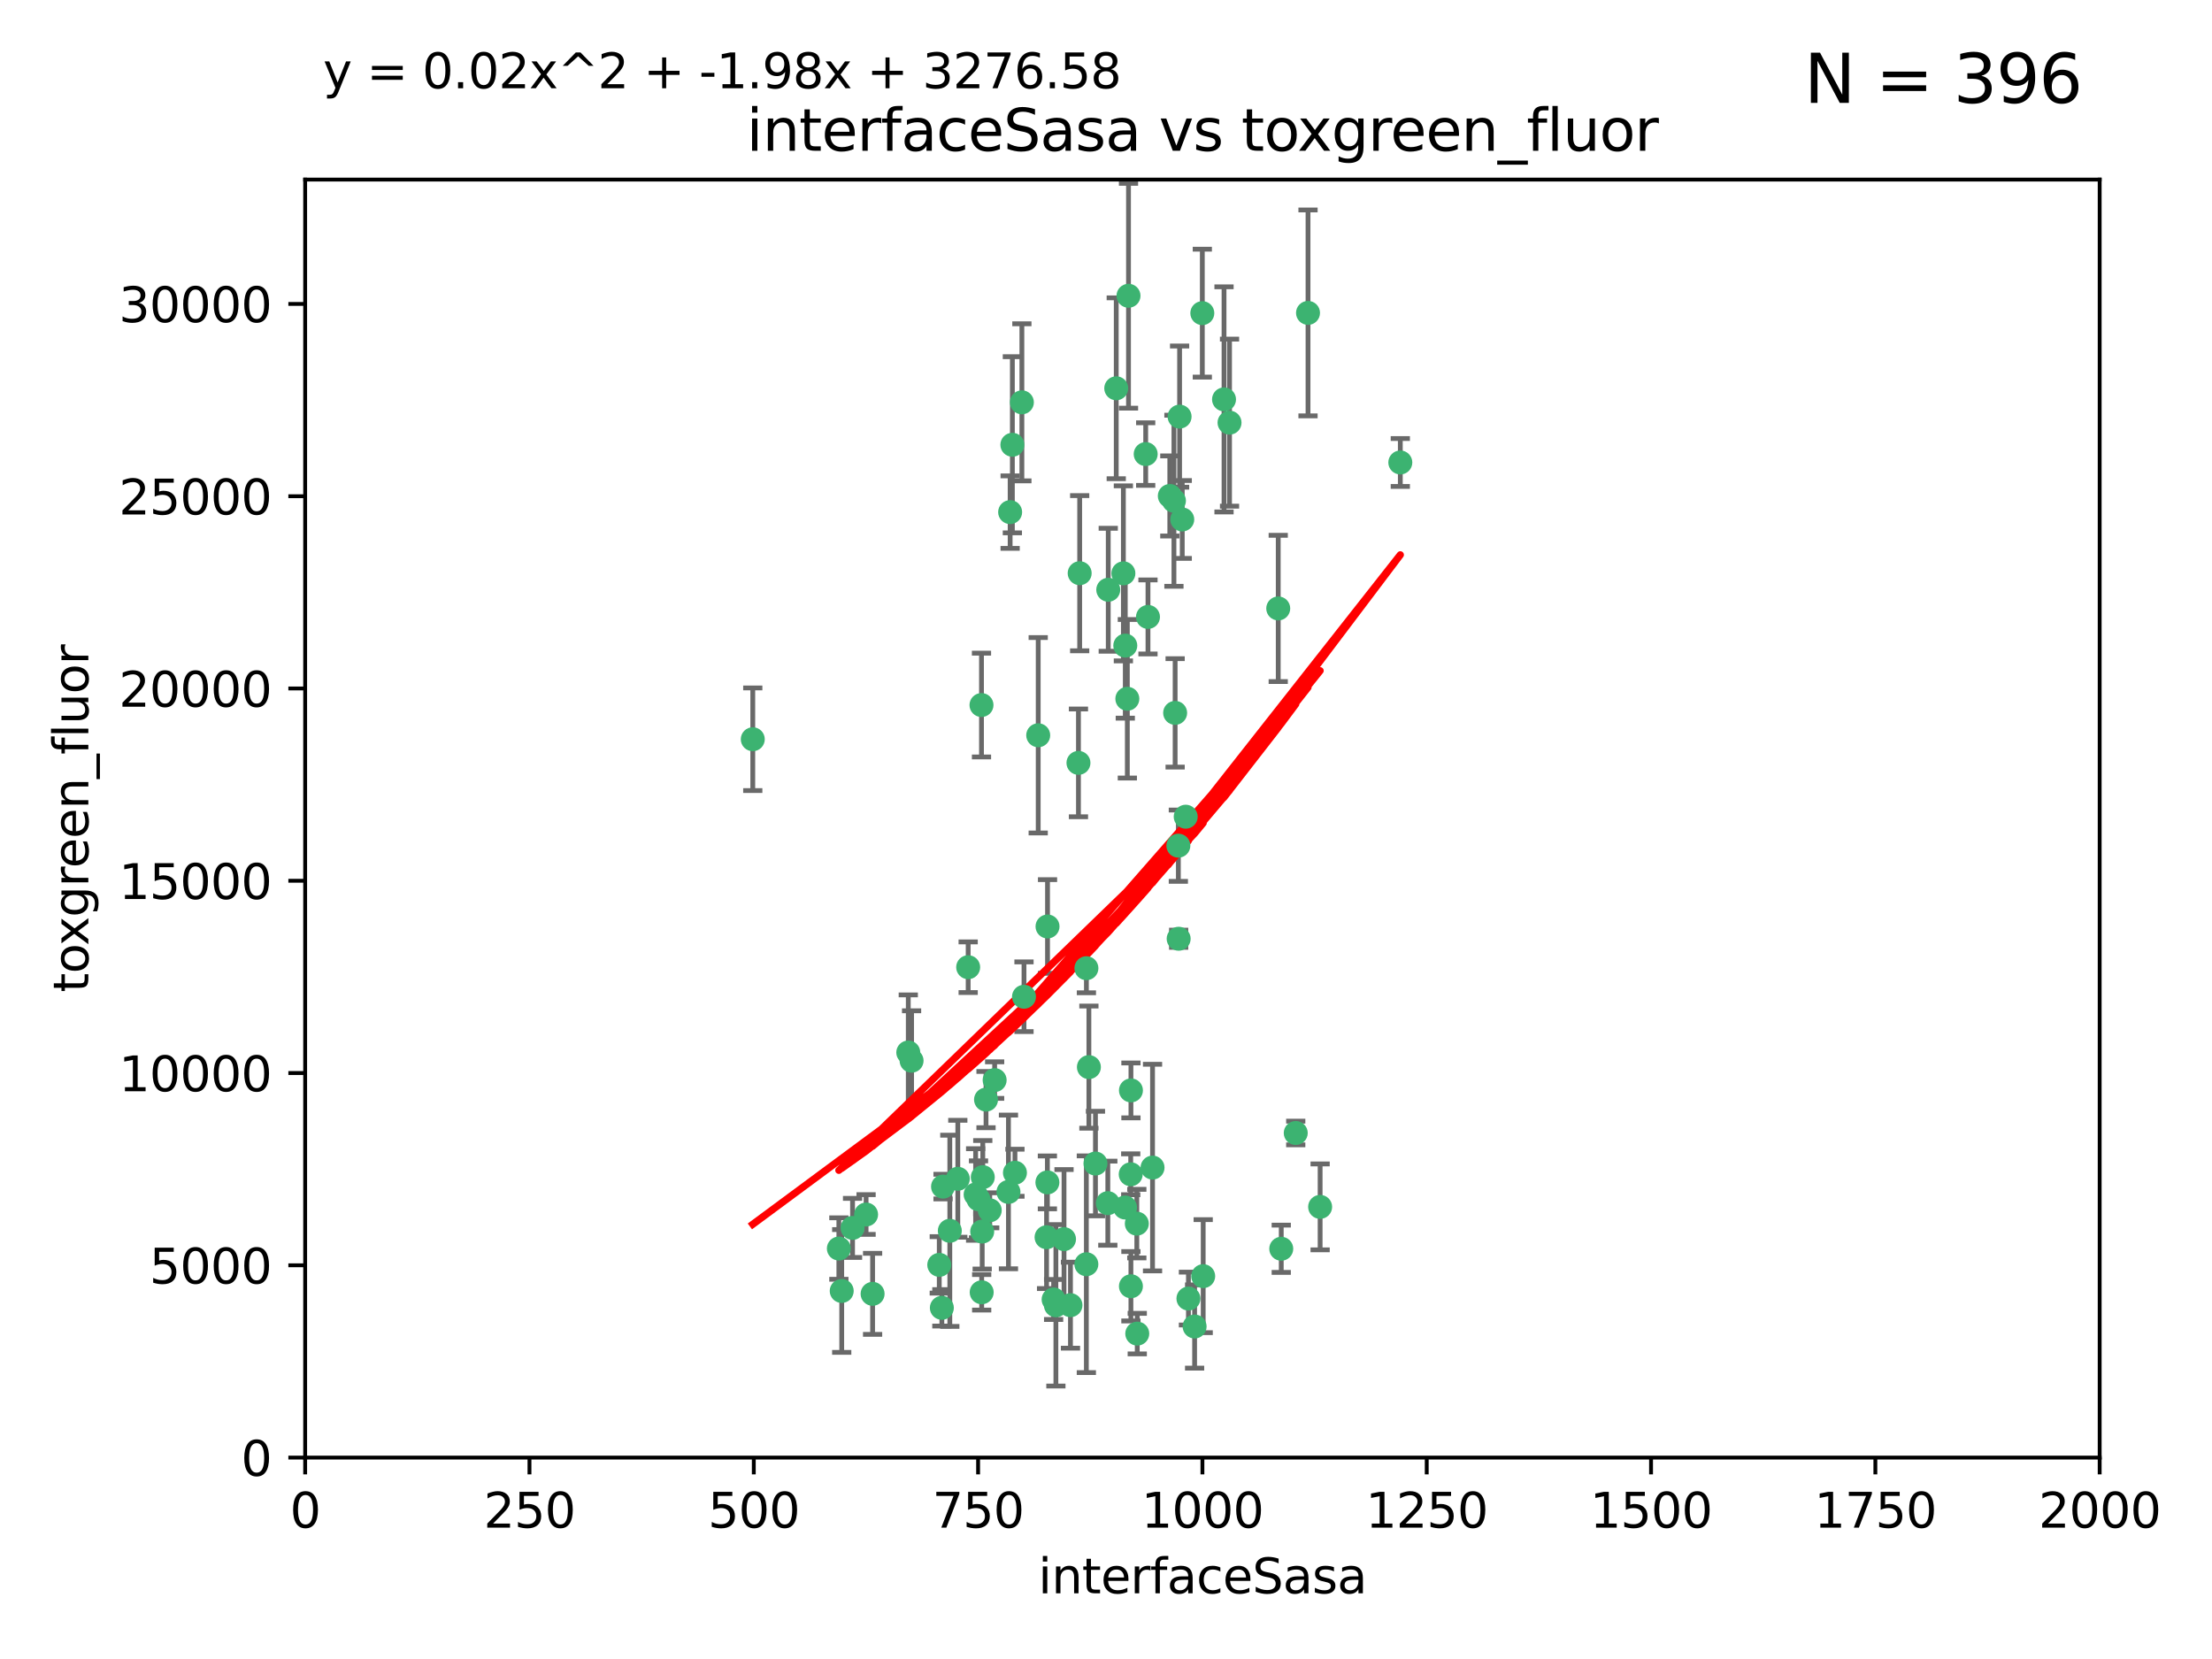 <?xml version="1.0" encoding="utf-8" standalone="no"?>
<!DOCTYPE svg PUBLIC "-//W3C//DTD SVG 1.1//EN"
  "http://www.w3.org/Graphics/SVG/1.1/DTD/svg11.dtd">
<svg xmlns:xlink="http://www.w3.org/1999/xlink" width="460.8pt" height="345.6pt" viewBox="0 0 460.8 345.6" xmlns="http://www.w3.org/2000/svg" version="1.1">
 <defs>
  <style type="text/css">*{stroke-linejoin: round; stroke-linecap: butt}</style>
 </defs>
 <g id="figure_1">
  <g id="patch_1">
   <path d="M 0 345.6 
L 460.8 345.6 
L 460.8 0 
L 0 0 
z
" style="fill: #ffffff"/>
  </g>
  <g id="axes_1">
   <g id="patch_2">
    <path d="M 63.571 303.64 
L 437.4 303.64 
L 437.4 37.411 
L 63.571 37.411 
z
" style="fill: #ffffff"/>
   </g>
   <g id="PathCollection_1">
    <defs>
     <path id="m41f6045eac" d="M 0 1.118 
C 0.297 1.118 0.581 1 0.791 0.791 
C 1 0.581 1.118 0.297 1.118 0 
C 1.118 -0.297 1 -0.581 0.791 -0.791 
C 0.581 -1 0.297 -1.118 0 -1.118 
C -0.297 -1.118 -0.581 -1 -0.791 -0.791 
C -1 -0.581 -1.118 -0.297 -1.118 0 
C -1.118 0.297 -1 0.581 -0.791 0.791 
C -0.581 1 -0.297 1.118 0 1.118 
z
" style="stroke: #3cb371"/>
    </defs>
    <g clip-path="url(#p6029eeb2ed)">
     <use xlink:href="#m41f6045eac" x="243.693" y="103.319" style="fill: #3cb371; stroke: #3cb371"/>
     <use xlink:href="#m41f6045eac" x="272.484" y="65.184" style="fill: #3cb371; stroke: #3cb371"/>
     <use xlink:href="#m41f6045eac" x="234.418" y="134.491" style="fill: #3cb371; stroke: #3cb371"/>
     <use xlink:href="#m41f6045eac" x="266.28" y="126.749" style="fill: #3cb371; stroke: #3cb371"/>
     <use xlink:href="#m41f6045eac" x="254.987" y="83.201" style="fill: #3cb371; stroke: #3cb371"/>
     <use xlink:href="#m41f6045eac" x="174.75" y="260.094" style="fill: #3cb371; stroke: #3cb371"/>
     <use xlink:href="#m41f6045eac" x="212.875" y="83.811" style="fill: #3cb371; stroke: #3cb371"/>
     <use xlink:href="#m41f6045eac" x="230.869" y="122.859" style="fill: #3cb371; stroke: #3cb371"/>
     <use xlink:href="#m41f6045eac" x="246.284" y="108.214" style="fill: #3cb371; stroke: #3cb371"/>
     <use xlink:href="#m41f6045eac" x="244.553" y="104.315" style="fill: #3cb371; stroke: #3cb371"/>
     <use xlink:href="#m41f6045eac" x="235.088" y="61.614" style="fill: #3cb371; stroke: #3cb371"/>
     <use xlink:href="#m41f6045eac" x="256.134" y="88.045" style="fill: #3cb371; stroke: #3cb371"/>
     <use xlink:href="#m41f6045eac" x="232.534" y="80.887" style="fill: #3cb371; stroke: #3cb371"/>
     <use xlink:href="#m41f6045eac" x="234.02" y="119.44" style="fill: #3cb371; stroke: #3cb371"/>
     <use xlink:href="#m41f6045eac" x="238.669" y="94.593" style="fill: #3cb371; stroke: #3cb371"/>
     <use xlink:href="#m41f6045eac" x="210.43" y="106.684" style="fill: #3cb371; stroke: #3cb371"/>
     <use xlink:href="#m41f6045eac" x="226.319" y="201.695" style="fill: #3cb371; stroke: #3cb371"/>
     <use xlink:href="#m41f6045eac" x="245.731" y="86.787" style="fill: #3cb371; stroke: #3cb371"/>
     <use xlink:href="#m41f6045eac" x="266.908" y="260.14" style="fill: #3cb371; stroke: #3cb371"/>
     <use xlink:href="#m41f6045eac" x="269.927" y="236.024" style="fill: #3cb371; stroke: #3cb371"/>
     <use xlink:href="#m41f6045eac" x="240.095" y="243.228" style="fill: #3cb371; stroke: #3cb371"/>
     <use xlink:href="#m41f6045eac" x="291.711" y="96.341" style="fill: #3cb371; stroke: #3cb371"/>
     <use xlink:href="#m41f6045eac" x="224.916" y="119.409" style="fill: #3cb371; stroke: #3cb371"/>
     <use xlink:href="#m41f6045eac" x="250.465" y="65.233" style="fill: #3cb371; stroke: #3cb371"/>
     <use xlink:href="#m41f6045eac" x="204.462" y="146.874" style="fill: #3cb371; stroke: #3cb371"/>
     <use xlink:href="#m41f6045eac" x="201.688" y="201.487" style="fill: #3cb371; stroke: #3cb371"/>
     <use xlink:href="#m41f6045eac" x="204.731" y="245.224" style="fill: #3cb371; stroke: #3cb371"/>
     <use xlink:href="#m41f6045eac" x="228.204" y="242.388" style="fill: #3cb371; stroke: #3cb371"/>
     <use xlink:href="#m41f6045eac" x="226.837" y="222.299" style="fill: #3cb371; stroke: #3cb371"/>
     <use xlink:href="#m41f6045eac" x="236.82" y="254.906" style="fill: #3cb371; stroke: #3cb371"/>
     <use xlink:href="#m41f6045eac" x="224.662" y="158.921" style="fill: #3cb371; stroke: #3cb371"/>
     <use xlink:href="#m41f6045eac" x="204.503" y="269.209" style="fill: #3cb371; stroke: #3cb371"/>
     <use xlink:href="#m41f6045eac" x="275.007" y="251.417" style="fill: #3cb371; stroke: #3cb371"/>
     <use xlink:href="#m41f6045eac" x="234.375" y="251.547" style="fill: #3cb371; stroke: #3cb371"/>
     <use xlink:href="#m41f6045eac" x="221.654" y="258.133" style="fill: #3cb371; stroke: #3cb371"/>
     <use xlink:href="#m41f6045eac" x="195.666" y="263.497" style="fill: #3cb371; stroke: #3cb371"/>
     <use xlink:href="#m41f6045eac" x="245.473" y="176.169" style="fill: #3cb371; stroke: #3cb371"/>
     <use xlink:href="#m41f6045eac" x="235.596" y="227.152" style="fill: #3cb371; stroke: #3cb371"/>
     <use xlink:href="#m41f6045eac" x="218.219" y="193.002" style="fill: #3cb371; stroke: #3cb371"/>
     <use xlink:href="#m41f6045eac" x="247.573" y="270.514" style="fill: #3cb371; stroke: #3cb371"/>
     <use xlink:href="#m41f6045eac" x="230.779" y="250.642" style="fill: #3cb371; stroke: #3cb371"/>
     <use xlink:href="#m41f6045eac" x="210.08" y="248.301" style="fill: #3cb371; stroke: #3cb371"/>
     <use xlink:href="#m41f6045eac" x="235.59" y="267.951" style="fill: #3cb371; stroke: #3cb371"/>
     <use xlink:href="#m41f6045eac" x="239.146" y="128.518" style="fill: #3cb371; stroke: #3cb371"/>
     <use xlink:href="#m41f6045eac" x="236.912" y="277.818" style="fill: #3cb371; stroke: #3cb371"/>
     <use xlink:href="#m41f6045eac" x="203.841" y="249.837" style="fill: #3cb371; stroke: #3cb371"/>
     <use xlink:href="#m41f6045eac" x="219.488" y="270.703" style="fill: #3cb371; stroke: #3cb371"/>
     <use xlink:href="#m41f6045eac" x="196.206" y="272.443" style="fill: #3cb371; stroke: #3cb371"/>
     <use xlink:href="#m41f6045eac" x="189.211" y="219.251" style="fill: #3cb371; stroke: #3cb371"/>
     <use xlink:href="#m41f6045eac" x="226.308" y="263.364" style="fill: #3cb371; stroke: #3cb371"/>
     <use xlink:href="#m41f6045eac" x="244.803" y="148.507" style="fill: #3cb371; stroke: #3cb371"/>
     <use xlink:href="#m41f6045eac" x="203.241" y="248.836" style="fill: #3cb371; stroke: #3cb371"/>
     <use xlink:href="#m41f6045eac" x="216.278" y="153.171" style="fill: #3cb371; stroke: #3cb371"/>
     <use xlink:href="#m41f6045eac" x="245.536" y="195.558" style="fill: #3cb371; stroke: #3cb371"/>
     <use xlink:href="#m41f6045eac" x="206.181" y="252.131" style="fill: #3cb371; stroke: #3cb371"/>
     <use xlink:href="#m41f6045eac" x="248.859" y="276.333" style="fill: #3cb371; stroke: #3cb371"/>
     <use xlink:href="#m41f6045eac" x="250.648" y="265.846" style="fill: #3cb371; stroke: #3cb371"/>
     <use xlink:href="#m41f6045eac" x="213.318" y="207.64" style="fill: #3cb371; stroke: #3cb371"/>
     <use xlink:href="#m41f6045eac" x="204.611" y="256.552" style="fill: #3cb371; stroke: #3cb371"/>
     <use xlink:href="#m41f6045eac" x="196.452" y="247.192" style="fill: #3cb371; stroke: #3cb371"/>
     <use xlink:href="#m41f6045eac" x="218.192" y="246.317" style="fill: #3cb371; stroke: #3cb371"/>
     <use xlink:href="#m41f6045eac" x="247.005" y="170.133" style="fill: #3cb371; stroke: #3cb371"/>
     <use xlink:href="#m41f6045eac" x="219.963" y="271.92" style="fill: #3cb371; stroke: #3cb371"/>
     <use xlink:href="#m41f6045eac" x="177.602" y="255.796" style="fill: #3cb371; stroke: #3cb371"/>
     <use xlink:href="#m41f6045eac" x="189.899" y="220.964" style="fill: #3cb371; stroke: #3cb371"/>
     <use xlink:href="#m41f6045eac" x="175.346" y="268.93" style="fill: #3cb371; stroke: #3cb371"/>
     <use xlink:href="#m41f6045eac" x="180.421" y="253.008" style="fill: #3cb371; stroke: #3cb371"/>
     <use xlink:href="#m41f6045eac" x="197.864" y="256.398" style="fill: #3cb371; stroke: #3cb371"/>
     <use xlink:href="#m41f6045eac" x="205.407" y="229.064" style="fill: #3cb371; stroke: #3cb371"/>
     <use xlink:href="#m41f6045eac" x="234.846" y="145.567" style="fill: #3cb371; stroke: #3cb371"/>
     <use xlink:href="#m41f6045eac" x="210.895" y="92.655" style="fill: #3cb371; stroke: #3cb371"/>
     <use xlink:href="#m41f6045eac" x="223" y="271.892" style="fill: #3cb371; stroke: #3cb371"/>
     <use xlink:href="#m41f6045eac" x="218.019" y="257.738" style="fill: #3cb371; stroke: #3cb371"/>
     <use xlink:href="#m41f6045eac" x="211.432" y="244.305" style="fill: #3cb371; stroke: #3cb371"/>
     <use xlink:href="#m41f6045eac" x="199.529" y="245.561" style="fill: #3cb371; stroke: #3cb371"/>
     <use xlink:href="#m41f6045eac" x="235.549" y="244.625" style="fill: #3cb371; stroke: #3cb371"/>
     <use xlink:href="#m41f6045eac" x="181.778" y="269.529" style="fill: #3cb371; stroke: #3cb371"/>
     <use xlink:href="#m41f6045eac" x="207.202" y="225.004" style="fill: #3cb371; stroke: #3cb371"/>
     <use xlink:href="#m41f6045eac" x="156.817" y="153.996" style="fill: #3cb371; stroke: #3cb371"/>
    </g>
   </g>
   <g id="matplotlib.axis_1">
    <g id="xtick_1">
     <g id="line2d_1">
      <defs>
       <path id="m7ef30a5a2d" d="M 0 0 
L 0 3.5 
" style="stroke: #000000; stroke-width: 0.8"/>
      </defs>
      <g>
       <use xlink:href="#m7ef30a5a2d" x="63.571" y="303.64" style="stroke: #000000; stroke-width: 0.8"/>
      </g>
     </g>
     <g id="text_1">
      <!-- 0 -->
      <g transform="translate(60.39 318.238)scale(0.1 -0.1)">
       <defs>
        <path id="DejaVuSans-30" d="M 2034 4250 
Q 1547 4250 1301 3770 
Q 1056 3291 1056 2328 
Q 1056 1369 1301 889 
Q 1547 409 2034 409 
Q 2525 409 2770 889 
Q 3016 1369 3016 2328 
Q 3016 3291 2770 3770 
Q 2525 4250 2034 4250 
z
M 2034 4750 
Q 2819 4750 3233 4129 
Q 3647 3509 3647 2328 
Q 3647 1150 3233 529 
Q 2819 -91 2034 -91 
Q 1250 -91 836 529 
Q 422 1150 422 2328 
Q 422 3509 836 4129 
Q 1250 4750 2034 4750 
z
" transform="scale(0.016)"/>
       </defs>
       <use xlink:href="#DejaVuSans-30"/>
      </g>
     </g>
    </g>
    <g id="xtick_2">
     <g id="line2d_2">
      <g>
       <use xlink:href="#m7ef30a5a2d" x="110.3" y="303.64" style="stroke: #000000; stroke-width: 0.8"/>
      </g>
     </g>
     <g id="text_2">
      <!-- 250 -->
      <g transform="translate(100.756 318.238)scale(0.1 -0.1)">
       <defs>
        <path id="DejaVuSans-32" d="M 1228 531 
L 3431 531 
L 3431 0 
L 469 0 
L 469 531 
Q 828 903 1448 1529 
Q 2069 2156 2228 2338 
Q 2531 2678 2651 2914 
Q 2772 3150 2772 3378 
Q 2772 3750 2511 3984 
Q 2250 4219 1831 4219 
Q 1534 4219 1204 4116 
Q 875 4013 500 3803 
L 500 4441 
Q 881 4594 1212 4672 
Q 1544 4750 1819 4750 
Q 2544 4750 2975 4387 
Q 3406 4025 3406 3419 
Q 3406 3131 3298 2873 
Q 3191 2616 2906 2266 
Q 2828 2175 2409 1742 
Q 1991 1309 1228 531 
z
" transform="scale(0.016)"/>
        <path id="DejaVuSans-35" d="M 691 4666 
L 3169 4666 
L 3169 4134 
L 1269 4134 
L 1269 2991 
Q 1406 3038 1543 3061 
Q 1681 3084 1819 3084 
Q 2600 3084 3056 2656 
Q 3513 2228 3513 1497 
Q 3513 744 3044 326 
Q 2575 -91 1722 -91 
Q 1428 -91 1123 -41 
Q 819 9 494 109 
L 494 744 
Q 775 591 1075 516 
Q 1375 441 1709 441 
Q 2250 441 2565 725 
Q 2881 1009 2881 1497 
Q 2881 1984 2565 2268 
Q 2250 2553 1709 2553 
Q 1456 2553 1204 2497 
Q 953 2441 691 2322 
L 691 4666 
z
" transform="scale(0.016)"/>
       </defs>
       <use xlink:href="#DejaVuSans-32"/>
       <use xlink:href="#DejaVuSans-35" x="63.623"/>
       <use xlink:href="#DejaVuSans-30" x="127.246"/>
      </g>
     </g>
    </g>
    <g id="xtick_3">
     <g id="line2d_3">
      <g>
       <use xlink:href="#m7ef30a5a2d" x="157.028" y="303.64" style="stroke: #000000; stroke-width: 0.8"/>
      </g>
     </g>
     <g id="text_3">
      <!-- 500 -->
      <g transform="translate(147.485 318.238)scale(0.1 -0.1)">
       <use xlink:href="#DejaVuSans-35"/>
       <use xlink:href="#DejaVuSans-30" x="63.623"/>
       <use xlink:href="#DejaVuSans-30" x="127.246"/>
      </g>
     </g>
    </g>
    <g id="xtick_4">
     <g id="line2d_4">
      <g>
       <use xlink:href="#m7ef30a5a2d" x="203.757" y="303.64" style="stroke: #000000; stroke-width: 0.8"/>
      </g>
     </g>
     <g id="text_4">
      <!-- 750 -->
      <g transform="translate(194.213 318.238)scale(0.1 -0.1)">
       <defs>
        <path id="DejaVuSans-37" d="M 525 4666 
L 3525 4666 
L 3525 4397 
L 1831 0 
L 1172 0 
L 2766 4134 
L 525 4134 
L 525 4666 
z
" transform="scale(0.016)"/>
       </defs>
       <use xlink:href="#DejaVuSans-37"/>
       <use xlink:href="#DejaVuSans-35" x="63.623"/>
       <use xlink:href="#DejaVuSans-30" x="127.246"/>
      </g>
     </g>
    </g>
    <g id="xtick_5">
     <g id="line2d_5">
      <g>
       <use xlink:href="#m7ef30a5a2d" x="250.486" y="303.64" style="stroke: #000000; stroke-width: 0.8"/>
      </g>
     </g>
     <g id="text_5">
      <!-- 1000 -->
      <g transform="translate(237.761 318.238)scale(0.1 -0.1)">
       <defs>
        <path id="DejaVuSans-31" d="M 794 531 
L 1825 531 
L 1825 4091 
L 703 3866 
L 703 4441 
L 1819 4666 
L 2450 4666 
L 2450 531 
L 3481 531 
L 3481 0 
L 794 0 
L 794 531 
z
" transform="scale(0.016)"/>
       </defs>
       <use xlink:href="#DejaVuSans-31"/>
       <use xlink:href="#DejaVuSans-30" x="63.623"/>
       <use xlink:href="#DejaVuSans-30" x="127.246"/>
       <use xlink:href="#DejaVuSans-30" x="190.869"/>
      </g>
     </g>
    </g>
    <g id="xtick_6">
     <g id="line2d_6">
      <g>
       <use xlink:href="#m7ef30a5a2d" x="297.214" y="303.64" style="stroke: #000000; stroke-width: 0.8"/>
      </g>
     </g>
     <g id="text_6">
      <!-- 1250 -->
      <g transform="translate(284.489 318.238)scale(0.1 -0.1)">
       <use xlink:href="#DejaVuSans-31"/>
       <use xlink:href="#DejaVuSans-32" x="63.623"/>
       <use xlink:href="#DejaVuSans-35" x="127.246"/>
       <use xlink:href="#DejaVuSans-30" x="190.869"/>
      </g>
     </g>
    </g>
    <g id="xtick_7">
     <g id="line2d_7">
      <g>
       <use xlink:href="#m7ef30a5a2d" x="343.943" y="303.64" style="stroke: #000000; stroke-width: 0.8"/>
      </g>
     </g>
     <g id="text_7">
      <!-- 1500 -->
      <g transform="translate(331.218 318.238)scale(0.1 -0.1)">
       <use xlink:href="#DejaVuSans-31"/>
       <use xlink:href="#DejaVuSans-35" x="63.623"/>
       <use xlink:href="#DejaVuSans-30" x="127.246"/>
       <use xlink:href="#DejaVuSans-30" x="190.869"/>
      </g>
     </g>
    </g>
    <g id="xtick_8">
     <g id="line2d_8">
      <g>
       <use xlink:href="#m7ef30a5a2d" x="390.671" y="303.64" style="stroke: #000000; stroke-width: 0.8"/>
      </g>
     </g>
     <g id="text_8">
      <!-- 1750 -->
      <g transform="translate(377.946 318.238)scale(0.1 -0.1)">
       <use xlink:href="#DejaVuSans-31"/>
       <use xlink:href="#DejaVuSans-37" x="63.623"/>
       <use xlink:href="#DejaVuSans-35" x="127.246"/>
       <use xlink:href="#DejaVuSans-30" x="190.869"/>
      </g>
     </g>
    </g>
    <g id="xtick_9">
     <g id="line2d_9">
      <g>
       <use xlink:href="#m7ef30a5a2d" x="437.4" y="303.64" style="stroke: #000000; stroke-width: 0.8"/>
      </g>
     </g>
     <g id="text_9">
      <!-- 2000 -->
      <g transform="translate(424.675 318.238)scale(0.1 -0.1)">
       <use xlink:href="#DejaVuSans-32"/>
       <use xlink:href="#DejaVuSans-30" x="63.623"/>
       <use xlink:href="#DejaVuSans-30" x="127.246"/>
       <use xlink:href="#DejaVuSans-30" x="190.869"/>
      </g>
     </g>
    </g>
    <g id="text_10">
     <!-- interfaceSasa -->
     <g transform="translate(216.279 331.917)scale(0.1 -0.1)">
      <defs>
       <path id="DejaVuSans-69" d="M 603 3500 
L 1178 3500 
L 1178 0 
L 603 0 
L 603 3500 
z
M 603 4863 
L 1178 4863 
L 1178 4134 
L 603 4134 
L 603 4863 
z
" transform="scale(0.016)"/>
       <path id="DejaVuSans-6e" d="M 3513 2113 
L 3513 0 
L 2938 0 
L 2938 2094 
Q 2938 2591 2744 2837 
Q 2550 3084 2163 3084 
Q 1697 3084 1428 2787 
Q 1159 2491 1159 1978 
L 1159 0 
L 581 0 
L 581 3500 
L 1159 3500 
L 1159 2956 
Q 1366 3272 1645 3428 
Q 1925 3584 2291 3584 
Q 2894 3584 3203 3211 
Q 3513 2838 3513 2113 
z
" transform="scale(0.016)"/>
       <path id="DejaVuSans-74" d="M 1172 4494 
L 1172 3500 
L 2356 3500 
L 2356 3053 
L 1172 3053 
L 1172 1153 
Q 1172 725 1289 603 
Q 1406 481 1766 481 
L 2356 481 
L 2356 0 
L 1766 0 
Q 1100 0 847 248 
Q 594 497 594 1153 
L 594 3053 
L 172 3053 
L 172 3500 
L 594 3500 
L 594 4494 
L 1172 4494 
z
" transform="scale(0.016)"/>
       <path id="DejaVuSans-65" d="M 3597 1894 
L 3597 1613 
L 953 1613 
Q 991 1019 1311 708 
Q 1631 397 2203 397 
Q 2534 397 2845 478 
Q 3156 559 3463 722 
L 3463 178 
Q 3153 47 2828 -22 
Q 2503 -91 2169 -91 
Q 1331 -91 842 396 
Q 353 884 353 1716 
Q 353 2575 817 3079 
Q 1281 3584 2069 3584 
Q 2775 3584 3186 3129 
Q 3597 2675 3597 1894 
z
M 3022 2063 
Q 3016 2534 2758 2815 
Q 2500 3097 2075 3097 
Q 1594 3097 1305 2825 
Q 1016 2553 972 2059 
L 3022 2063 
z
" transform="scale(0.016)"/>
       <path id="DejaVuSans-72" d="M 2631 2963 
Q 2534 3019 2420 3045 
Q 2306 3072 2169 3072 
Q 1681 3072 1420 2755 
Q 1159 2438 1159 1844 
L 1159 0 
L 581 0 
L 581 3500 
L 1159 3500 
L 1159 2956 
Q 1341 3275 1631 3429 
Q 1922 3584 2338 3584 
Q 2397 3584 2469 3576 
Q 2541 3569 2628 3553 
L 2631 2963 
z
" transform="scale(0.016)"/>
       <path id="DejaVuSans-66" d="M 2375 4863 
L 2375 4384 
L 1825 4384 
Q 1516 4384 1395 4259 
Q 1275 4134 1275 3809 
L 1275 3500 
L 2222 3500 
L 2222 3053 
L 1275 3053 
L 1275 0 
L 697 0 
L 697 3053 
L 147 3053 
L 147 3500 
L 697 3500 
L 697 3744 
Q 697 4328 969 4595 
Q 1241 4863 1831 4863 
L 2375 4863 
z
" transform="scale(0.016)"/>
       <path id="DejaVuSans-61" d="M 2194 1759 
Q 1497 1759 1228 1600 
Q 959 1441 959 1056 
Q 959 750 1161 570 
Q 1363 391 1709 391 
Q 2188 391 2477 730 
Q 2766 1069 2766 1631 
L 2766 1759 
L 2194 1759 
z
M 3341 1997 
L 3341 0 
L 2766 0 
L 2766 531 
Q 2569 213 2275 61 
Q 1981 -91 1556 -91 
Q 1019 -91 701 211 
Q 384 513 384 1019 
Q 384 1609 779 1909 
Q 1175 2209 1959 2209 
L 2766 2209 
L 2766 2266 
Q 2766 2663 2505 2880 
Q 2244 3097 1772 3097 
Q 1472 3097 1187 3025 
Q 903 2953 641 2809 
L 641 3341 
Q 956 3463 1253 3523 
Q 1550 3584 1831 3584 
Q 2591 3584 2966 3190 
Q 3341 2797 3341 1997 
z
" transform="scale(0.016)"/>
       <path id="DejaVuSans-63" d="M 3122 3366 
L 3122 2828 
Q 2878 2963 2633 3030 
Q 2388 3097 2138 3097 
Q 1578 3097 1268 2742 
Q 959 2388 959 1747 
Q 959 1106 1268 751 
Q 1578 397 2138 397 
Q 2388 397 2633 464 
Q 2878 531 3122 666 
L 3122 134 
Q 2881 22 2623 -34 
Q 2366 -91 2075 -91 
Q 1284 -91 818 406 
Q 353 903 353 1747 
Q 353 2603 823 3093 
Q 1294 3584 2113 3584 
Q 2378 3584 2631 3529 
Q 2884 3475 3122 3366 
z
" transform="scale(0.016)"/>
       <path id="DejaVuSans-53" d="M 3425 4513 
L 3425 3897 
Q 3066 4069 2747 4153 
Q 2428 4238 2131 4238 
Q 1616 4238 1336 4038 
Q 1056 3838 1056 3469 
Q 1056 3159 1242 3001 
Q 1428 2844 1947 2747 
L 2328 2669 
Q 3034 2534 3370 2195 
Q 3706 1856 3706 1288 
Q 3706 609 3251 259 
Q 2797 -91 1919 -91 
Q 1588 -91 1214 -16 
Q 841 59 441 206 
L 441 856 
Q 825 641 1194 531 
Q 1563 422 1919 422 
Q 2459 422 2753 634 
Q 3047 847 3047 1241 
Q 3047 1584 2836 1778 
Q 2625 1972 2144 2069 
L 1759 2144 
Q 1053 2284 737 2584 
Q 422 2884 422 3419 
Q 422 4038 858 4394 
Q 1294 4750 2059 4750 
Q 2388 4750 2728 4690 
Q 3069 4631 3425 4513 
z
" transform="scale(0.016)"/>
       <path id="DejaVuSans-73" d="M 2834 3397 
L 2834 2853 
Q 2591 2978 2328 3040 
Q 2066 3103 1784 3103 
Q 1356 3103 1142 2972 
Q 928 2841 928 2578 
Q 928 2378 1081 2264 
Q 1234 2150 1697 2047 
L 1894 2003 
Q 2506 1872 2764 1633 
Q 3022 1394 3022 966 
Q 3022 478 2636 193 
Q 2250 -91 1575 -91 
Q 1294 -91 989 -36 
Q 684 19 347 128 
L 347 722 
Q 666 556 975 473 
Q 1284 391 1588 391 
Q 1994 391 2212 530 
Q 2431 669 2431 922 
Q 2431 1156 2273 1281 
Q 2116 1406 1581 1522 
L 1381 1569 
Q 847 1681 609 1914 
Q 372 2147 372 2553 
Q 372 3047 722 3315 
Q 1072 3584 1716 3584 
Q 2034 3584 2315 3537 
Q 2597 3491 2834 3397 
z
" transform="scale(0.016)"/>
      </defs>
      <use xlink:href="#DejaVuSans-69"/>
      <use xlink:href="#DejaVuSans-6e" x="27.783"/>
      <use xlink:href="#DejaVuSans-74" x="91.162"/>
      <use xlink:href="#DejaVuSans-65" x="130.371"/>
      <use xlink:href="#DejaVuSans-72" x="191.895"/>
      <use xlink:href="#DejaVuSans-66" x="233.008"/>
      <use xlink:href="#DejaVuSans-61" x="268.213"/>
      <use xlink:href="#DejaVuSans-63" x="329.492"/>
      <use xlink:href="#DejaVuSans-65" x="384.473"/>
      <use xlink:href="#DejaVuSans-53" x="445.996"/>
      <use xlink:href="#DejaVuSans-61" x="509.473"/>
      <use xlink:href="#DejaVuSans-73" x="570.752"/>
      <use xlink:href="#DejaVuSans-61" x="622.852"/>
     </g>
    </g>
   </g>
   <g id="matplotlib.axis_2">
    <g id="ytick_1">
     <g id="line2d_10">
      <defs>
       <path id="m4aa378304e" d="M 0 0 
L -3.5 0 
" style="stroke: #000000; stroke-width: 0.8"/>
      </defs>
      <g>
       <use xlink:href="#m4aa378304e" x="63.571" y="303.64" style="stroke: #000000; stroke-width: 0.8"/>
      </g>
     </g>
     <g id="text_11">
      <!-- 0 -->
      <g transform="translate(50.209 307.439)scale(0.1 -0.1)">
       <use xlink:href="#DejaVuSans-30"/>
      </g>
     </g>
    </g>
    <g id="ytick_2">
     <g id="line2d_11">
      <g>
       <use xlink:href="#m4aa378304e" x="63.571" y="263.586" style="stroke: #000000; stroke-width: 0.8"/>
      </g>
     </g>
     <g id="text_12">
      <!-- 5000 -->
      <g transform="translate(31.121 267.385)scale(0.1 -0.1)">
       <use xlink:href="#DejaVuSans-35"/>
       <use xlink:href="#DejaVuSans-30" x="63.623"/>
       <use xlink:href="#DejaVuSans-30" x="127.246"/>
       <use xlink:href="#DejaVuSans-30" x="190.869"/>
      </g>
     </g>
    </g>
    <g id="ytick_3">
     <g id="line2d_12">
      <g>
       <use xlink:href="#m4aa378304e" x="63.571" y="223.532" style="stroke: #000000; stroke-width: 0.8"/>
      </g>
     </g>
     <g id="text_13">
      <!-- 10000 -->
      <g transform="translate(24.759 227.331)scale(0.1 -0.1)">
       <use xlink:href="#DejaVuSans-31"/>
       <use xlink:href="#DejaVuSans-30" x="63.623"/>
       <use xlink:href="#DejaVuSans-30" x="127.246"/>
       <use xlink:href="#DejaVuSans-30" x="190.869"/>
       <use xlink:href="#DejaVuSans-30" x="254.492"/>
      </g>
     </g>
    </g>
    <g id="ytick_4">
     <g id="line2d_13">
      <g>
       <use xlink:href="#m4aa378304e" x="63.571" y="183.478" style="stroke: #000000; stroke-width: 0.8"/>
      </g>
     </g>
     <g id="text_14">
      <!-- 15000 -->
      <g transform="translate(24.759 187.278)scale(0.1 -0.1)">
       <use xlink:href="#DejaVuSans-31"/>
       <use xlink:href="#DejaVuSans-35" x="63.623"/>
       <use xlink:href="#DejaVuSans-30" x="127.246"/>
       <use xlink:href="#DejaVuSans-30" x="190.869"/>
       <use xlink:href="#DejaVuSans-30" x="254.492"/>
      </g>
     </g>
    </g>
    <g id="ytick_5">
     <g id="line2d_14">
      <g>
       <use xlink:href="#m4aa378304e" x="63.571" y="143.424" style="stroke: #000000; stroke-width: 0.8"/>
      </g>
     </g>
     <g id="text_15">
      <!-- 20000 -->
      <g transform="translate(24.759 147.224)scale(0.1 -0.1)">
       <use xlink:href="#DejaVuSans-32"/>
       <use xlink:href="#DejaVuSans-30" x="63.623"/>
       <use xlink:href="#DejaVuSans-30" x="127.246"/>
       <use xlink:href="#DejaVuSans-30" x="190.869"/>
       <use xlink:href="#DejaVuSans-30" x="254.492"/>
      </g>
     </g>
    </g>
    <g id="ytick_6">
     <g id="line2d_15">
      <g>
       <use xlink:href="#m4aa378304e" x="63.571" y="103.371" style="stroke: #000000; stroke-width: 0.8"/>
      </g>
     </g>
     <g id="text_16">
      <!-- 25000 -->
      <g transform="translate(24.759 107.17)scale(0.1 -0.1)">
       <use xlink:href="#DejaVuSans-32"/>
       <use xlink:href="#DejaVuSans-35" x="63.623"/>
       <use xlink:href="#DejaVuSans-30" x="127.246"/>
       <use xlink:href="#DejaVuSans-30" x="190.869"/>
       <use xlink:href="#DejaVuSans-30" x="254.492"/>
      </g>
     </g>
    </g>
    <g id="ytick_7">
     <g id="line2d_16">
      <g>
       <use xlink:href="#m4aa378304e" x="63.571" y="63.317" style="stroke: #000000; stroke-width: 0.8"/>
      </g>
     </g>
     <g id="text_17">
      <!-- 30000 -->
      <g transform="translate(24.759 67.116)scale(0.1 -0.1)">
       <defs>
        <path id="DejaVuSans-33" d="M 2597 2516 
Q 3050 2419 3304 2112 
Q 3559 1806 3559 1356 
Q 3559 666 3084 287 
Q 2609 -91 1734 -91 
Q 1441 -91 1130 -33 
Q 819 25 488 141 
L 488 750 
Q 750 597 1062 519 
Q 1375 441 1716 441 
Q 2309 441 2620 675 
Q 2931 909 2931 1356 
Q 2931 1769 2642 2001 
Q 2353 2234 1838 2234 
L 1294 2234 
L 1294 2753 
L 1863 2753 
Q 2328 2753 2575 2939 
Q 2822 3125 2822 3475 
Q 2822 3834 2567 4026 
Q 2313 4219 1838 4219 
Q 1578 4219 1281 4162 
Q 984 4106 628 3988 
L 628 4550 
Q 988 4650 1302 4700 
Q 1616 4750 1894 4750 
Q 2613 4750 3031 4423 
Q 3450 4097 3450 3541 
Q 3450 3153 3228 2886 
Q 3006 2619 2597 2516 
z
" transform="scale(0.016)"/>
       </defs>
       <use xlink:href="#DejaVuSans-33"/>
       <use xlink:href="#DejaVuSans-30" x="63.623"/>
       <use xlink:href="#DejaVuSans-30" x="127.246"/>
       <use xlink:href="#DejaVuSans-30" x="190.869"/>
       <use xlink:href="#DejaVuSans-30" x="254.492"/>
      </g>
     </g>
    </g>
    <g id="text_18">
     <!-- toxgreen_fluor -->
     <g transform="translate(18.401 206.72)rotate(-90)scale(0.1 -0.1)">
      <defs>
       <path id="DejaVuSans-6f" d="M 1959 3097 
Q 1497 3097 1228 2736 
Q 959 2375 959 1747 
Q 959 1119 1226 758 
Q 1494 397 1959 397 
Q 2419 397 2687 759 
Q 2956 1122 2956 1747 
Q 2956 2369 2687 2733 
Q 2419 3097 1959 3097 
z
M 1959 3584 
Q 2709 3584 3137 3096 
Q 3566 2609 3566 1747 
Q 3566 888 3137 398 
Q 2709 -91 1959 -91 
Q 1206 -91 779 398 
Q 353 888 353 1747 
Q 353 2609 779 3096 
Q 1206 3584 1959 3584 
z
" transform="scale(0.016)"/>
       <path id="DejaVuSans-78" d="M 3513 3500 
L 2247 1797 
L 3578 0 
L 2900 0 
L 1881 1375 
L 863 0 
L 184 0 
L 1544 1831 
L 300 3500 
L 978 3500 
L 1906 2253 
L 2834 3500 
L 3513 3500 
z
" transform="scale(0.016)"/>
       <path id="DejaVuSans-67" d="M 2906 1791 
Q 2906 2416 2648 2759 
Q 2391 3103 1925 3103 
Q 1463 3103 1205 2759 
Q 947 2416 947 1791 
Q 947 1169 1205 825 
Q 1463 481 1925 481 
Q 2391 481 2648 825 
Q 2906 1169 2906 1791 
z
M 3481 434 
Q 3481 -459 3084 -895 
Q 2688 -1331 1869 -1331 
Q 1566 -1331 1297 -1286 
Q 1028 -1241 775 -1147 
L 775 -588 
Q 1028 -725 1275 -790 
Q 1522 -856 1778 -856 
Q 2344 -856 2625 -561 
Q 2906 -266 2906 331 
L 2906 616 
Q 2728 306 2450 153 
Q 2172 0 1784 0 
Q 1141 0 747 490 
Q 353 981 353 1791 
Q 353 2603 747 3093 
Q 1141 3584 1784 3584 
Q 2172 3584 2450 3431 
Q 2728 3278 2906 2969 
L 2906 3500 
L 3481 3500 
L 3481 434 
z
" transform="scale(0.016)"/>
       <path id="DejaVuSans-5f" d="M 3263 -1063 
L 3263 -1509 
L -63 -1509 
L -63 -1063 
L 3263 -1063 
z
" transform="scale(0.016)"/>
       <path id="DejaVuSans-6c" d="M 603 4863 
L 1178 4863 
L 1178 0 
L 603 0 
L 603 4863 
z
" transform="scale(0.016)"/>
       <path id="DejaVuSans-75" d="M 544 1381 
L 544 3500 
L 1119 3500 
L 1119 1403 
Q 1119 906 1312 657 
Q 1506 409 1894 409 
Q 2359 409 2629 706 
Q 2900 1003 2900 1516 
L 2900 3500 
L 3475 3500 
L 3475 0 
L 2900 0 
L 2900 538 
Q 2691 219 2414 64 
Q 2138 -91 1772 -91 
Q 1169 -91 856 284 
Q 544 659 544 1381 
z
M 1991 3584 
L 1991 3584 
z
" transform="scale(0.016)"/>
      </defs>
      <use xlink:href="#DejaVuSans-74"/>
      <use xlink:href="#DejaVuSans-6f" x="39.209"/>
      <use xlink:href="#DejaVuSans-78" x="97.266"/>
      <use xlink:href="#DejaVuSans-67" x="156.445"/>
      <use xlink:href="#DejaVuSans-72" x="219.922"/>
      <use xlink:href="#DejaVuSans-65" x="258.785"/>
      <use xlink:href="#DejaVuSans-65" x="320.309"/>
      <use xlink:href="#DejaVuSans-6e" x="381.832"/>
      <use xlink:href="#DejaVuSans-5f" x="445.211"/>
      <use xlink:href="#DejaVuSans-66" x="495.211"/>
      <use xlink:href="#DejaVuSans-6c" x="530.416"/>
      <use xlink:href="#DejaVuSans-75" x="558.199"/>
      <use xlink:href="#DejaVuSans-6f" x="621.578"/>
      <use xlink:href="#DejaVuSans-72" x="682.76"/>
     </g>
    </g>
   </g>
   <g id="LineCollection_1">
    <path d="M 243.693 111.662 
L 243.693 94.976 
" clip-path="url(#p6029eeb2ed)" style="fill: none; stroke: #696969"/>
    <path d="M 272.484 86.629 
L 272.484 43.739 
" clip-path="url(#p6029eeb2ed)" style="fill: none; stroke: #696969"/>
    <path d="M 234.418 149.606 
L 234.418 119.375 
" clip-path="url(#p6029eeb2ed)" style="fill: none; stroke: #696969"/>
    <path d="M 266.28 141.983 
L 266.28 111.515 
" clip-path="url(#p6029eeb2ed)" style="fill: none; stroke: #696969"/>
    <path d="M 254.987 106.648 
L 254.987 59.753 
" clip-path="url(#p6029eeb2ed)" style="fill: none; stroke: #696969"/>
    <path d="M 174.75 266.497 
L 174.75 253.692 
" clip-path="url(#p6029eeb2ed)" style="fill: none; stroke: #696969"/>
    <path d="M 212.875 100.173 
L 212.875 67.45 
" clip-path="url(#p6029eeb2ed)" style="fill: none; stroke: #696969"/>
    <path d="M 230.869 135.667 
L 230.869 110.051 
" clip-path="url(#p6029eeb2ed)" style="fill: none; stroke: #696969"/>
    <path d="M 246.284 116.326 
L 246.284 100.101 
" clip-path="url(#p6029eeb2ed)" style="fill: none; stroke: #696969"/>
    <path d="M 244.553 122.133 
L 244.553 86.497 
" clip-path="url(#p6029eeb2ed)" style="fill: none; stroke: #696969"/>
    <path d="M 235.088 85.029 
L 235.088 38.199 
" clip-path="url(#p6029eeb2ed)" style="fill: none; stroke: #696969"/>
    <path d="M 256.134 105.444 
L 256.134 70.646 
" clip-path="url(#p6029eeb2ed)" style="fill: none; stroke: #696969"/>
    <path d="M 232.534 99.727 
L 232.534 62.047 
" clip-path="url(#p6029eeb2ed)" style="fill: none; stroke: #696969"/>
    <path d="M 234.02 137.675 
L 234.02 101.206 
" clip-path="url(#p6029eeb2ed)" style="fill: none; stroke: #696969"/>
    <path d="M 238.669 101.108 
L 238.669 88.078 
" clip-path="url(#p6029eeb2ed)" style="fill: none; stroke: #696969"/>
    <path d="M 210.43 114.235 
L 210.43 99.134 
" clip-path="url(#p6029eeb2ed)" style="fill: none; stroke: #696969"/>
    <path d="M 226.319 206.809 
L 226.319 196.58 
" clip-path="url(#p6029eeb2ed)" style="fill: none; stroke: #696969"/>
    <path d="M 245.731 101.495 
L 245.731 72.08 
" clip-path="url(#p6029eeb2ed)" style="fill: none; stroke: #696969"/>
    <path d="M 266.908 265.065 
L 266.908 255.214 
" clip-path="url(#p6029eeb2ed)" style="fill: none; stroke: #696969"/>
    <path d="M 269.927 238.492 
L 269.927 233.557 
" clip-path="url(#p6029eeb2ed)" style="fill: none; stroke: #696969"/>
    <path d="M 240.095 264.748 
L 240.095 221.708 
" clip-path="url(#p6029eeb2ed)" style="fill: none; stroke: #696969"/>
    <path d="M 291.711 101.329 
L 291.711 91.353 
" clip-path="url(#p6029eeb2ed)" style="fill: none; stroke: #696969"/>
    <path d="M 224.916 135.574 
L 224.916 103.243 
" clip-path="url(#p6029eeb2ed)" style="fill: none; stroke: #696969"/>
    <path d="M 250.465 78.556 
L 250.465 51.911 
" clip-path="url(#p6029eeb2ed)" style="fill: none; stroke: #696969"/>
    <path d="M 204.462 157.684 
L 204.462 136.065 
" clip-path="url(#p6029eeb2ed)" style="fill: none; stroke: #696969"/>
    <path d="M 201.688 206.761 
L 201.688 196.213 
" clip-path="url(#p6029eeb2ed)" style="fill: none; stroke: #696969"/>
    <path d="M 204.731 252.857 
L 204.731 237.591 
" clip-path="url(#p6029eeb2ed)" style="fill: none; stroke: #696969"/>
    <path d="M 228.204 253.279 
L 228.204 231.496 
" clip-path="url(#p6029eeb2ed)" style="fill: none; stroke: #696969"/>
    <path d="M 226.837 235.023 
L 226.837 209.574 
" clip-path="url(#p6029eeb2ed)" style="fill: none; stroke: #696969"/>
    <path d="M 236.82 262.048 
L 236.82 247.764 
" clip-path="url(#p6029eeb2ed)" style="fill: none; stroke: #696969"/>
    <path d="M 224.662 170.147 
L 224.662 147.694 
" clip-path="url(#p6029eeb2ed)" style="fill: none; stroke: #696969"/>
    <path d="M 204.503 272.908 
L 204.503 265.511 
" clip-path="url(#p6029eeb2ed)" style="fill: none; stroke: #696969"/>
    <path d="M 275.007 260.365 
L 275.007 242.469 
" clip-path="url(#p6029eeb2ed)" style="fill: none; stroke: #696969"/>
    <path d="M 234.375 252.228 
L 234.375 250.867 
" clip-path="url(#p6029eeb2ed)" style="fill: none; stroke: #696969"/>
    <path d="M 221.654 272.621 
L 221.654 243.644 
" clip-path="url(#p6029eeb2ed)" style="fill: none; stroke: #696969"/>
    <path d="M 195.666 269.377 
L 195.666 257.616 
" clip-path="url(#p6029eeb2ed)" style="fill: none; stroke: #696969"/>
    <path d="M 245.473 183.597 
L 245.473 168.741 
" clip-path="url(#p6029eeb2ed)" style="fill: none; stroke: #696969"/>
    <path d="M 235.596 232.87 
L 235.596 221.434 
" clip-path="url(#p6029eeb2ed)" style="fill: none; stroke: #696969"/>
    <path d="M 218.219 202.754 
L 218.219 183.249 
" clip-path="url(#p6029eeb2ed)" style="fill: none; stroke: #696969"/>
    <path d="M 247.573 276.02 
L 247.573 265.008 
" clip-path="url(#p6029eeb2ed)" style="fill: none; stroke: #696969"/>
    <path d="M 230.779 259.401 
L 230.779 241.882 
" clip-path="url(#p6029eeb2ed)" style="fill: none; stroke: #696969"/>
    <path d="M 210.08 264.31 
L 210.08 232.292 
" clip-path="url(#p6029eeb2ed)" style="fill: none; stroke: #696969"/>
    <path d="M 235.59 275.179 
L 235.59 260.723 
" clip-path="url(#p6029eeb2ed)" style="fill: none; stroke: #696969"/>
    <path d="M 239.146 136.228 
L 239.146 120.808 
" clip-path="url(#p6029eeb2ed)" style="fill: none; stroke: #696969"/>
    <path d="M 236.912 282.042 
L 236.912 273.593 
" clip-path="url(#p6029eeb2ed)" style="fill: none; stroke: #696969"/>
    <path d="M 203.841 257.847 
L 203.841 241.828 
" clip-path="url(#p6029eeb2ed)" style="fill: none; stroke: #696969"/>
    <path d="M 219.488 274.871 
L 219.488 266.536 
" clip-path="url(#p6029eeb2ed)" style="fill: none; stroke: #696969"/>
    <path d="M 196.206 276.237 
L 196.206 268.649 
" clip-path="url(#p6029eeb2ed)" style="fill: none; stroke: #696969"/>
    <path d="M 189.211 231.246 
L 189.211 207.255 
" clip-path="url(#p6029eeb2ed)" style="fill: none; stroke: #696969"/>
    <path d="M 226.308 285.938 
L 226.308 240.791 
" clip-path="url(#p6029eeb2ed)" style="fill: none; stroke: #696969"/>
    <path d="M 244.803 159.798 
L 244.803 137.216 
" clip-path="url(#p6029eeb2ed)" style="fill: none; stroke: #696969"/>
    <path d="M 203.241 258.377 
L 203.241 239.295 
" clip-path="url(#p6029eeb2ed)" style="fill: none; stroke: #696969"/>
    <path d="M 216.278 173.526 
L 216.278 132.815 
" clip-path="url(#p6029eeb2ed)" style="fill: none; stroke: #696969"/>
    <path d="M 245.536 197.349 
L 245.536 193.767 
" clip-path="url(#p6029eeb2ed)" style="fill: none; stroke: #696969"/>
    <path d="M 206.181 255.783 
L 206.181 248.48 
" clip-path="url(#p6029eeb2ed)" style="fill: none; stroke: #696969"/>
    <path d="M 248.859 285.006 
L 248.859 267.659 
" clip-path="url(#p6029eeb2ed)" style="fill: none; stroke: #696969"/>
    <path d="M 250.648 277.617 
L 250.648 254.074 
" clip-path="url(#p6029eeb2ed)" style="fill: none; stroke: #696969"/>
    <path d="M 213.318 214.898 
L 213.318 200.382 
" clip-path="url(#p6029eeb2ed)" style="fill: none; stroke: #696969"/>
    <path d="M 204.611 264.359 
L 204.611 248.745 
" clip-path="url(#p6029eeb2ed)" style="fill: none; stroke: #696969"/>
    <path d="M 196.452 249.762 
L 196.452 244.622 
" clip-path="url(#p6029eeb2ed)" style="fill: none; stroke: #696969"/>
    <path d="M 218.192 251.825 
L 218.192 240.809 
" clip-path="url(#p6029eeb2ed)" style="fill: none; stroke: #696969"/>
    <path d="M 247.005 170.88 
L 247.005 169.387 
" clip-path="url(#p6029eeb2ed)" style="fill: none; stroke: #696969"/>
    <path d="M 219.963 288.737 
L 219.963 255.103 
" clip-path="url(#p6029eeb2ed)" style="fill: none; stroke: #696969"/>
    <path d="M 177.602 261.947 
L 177.602 249.645 
" clip-path="url(#p6029eeb2ed)" style="fill: none; stroke: #696969"/>
    <path d="M 189.899 231.359 
L 189.899 210.569 
" clip-path="url(#p6029eeb2ed)" style="fill: none; stroke: #696969"/>
    <path d="M 175.346 281.718 
L 175.346 256.142 
" clip-path="url(#p6029eeb2ed)" style="fill: none; stroke: #696969"/>
    <path d="M 180.421 257.147 
L 180.421 248.868 
" clip-path="url(#p6029eeb2ed)" style="fill: none; stroke: #696969"/>
    <path d="M 197.864 276.313 
L 197.864 236.482 
" clip-path="url(#p6029eeb2ed)" style="fill: none; stroke: #696969"/>
    <path d="M 205.407 234.921 
L 205.407 223.207 
" clip-path="url(#p6029eeb2ed)" style="fill: none; stroke: #696969"/>
    <path d="M 234.846 162.081 
L 234.846 129.053 
" clip-path="url(#p6029eeb2ed)" style="fill: none; stroke: #696969"/>
    <path d="M 210.895 111.003 
L 210.895 74.306 
" clip-path="url(#p6029eeb2ed)" style="fill: none; stroke: #696969"/>
    <path d="M 223 280.845 
L 223 262.939 
" clip-path="url(#p6029eeb2ed)" style="fill: none; stroke: #696969"/>
    <path d="M 218.019 268.432 
L 218.019 247.045 
" clip-path="url(#p6029eeb2ed)" style="fill: none; stroke: #696969"/>
    <path d="M 211.432 249.207 
L 211.432 239.402 
" clip-path="url(#p6029eeb2ed)" style="fill: none; stroke: #696969"/>
    <path d="M 199.529 257.737 
L 199.529 233.384 
" clip-path="url(#p6029eeb2ed)" style="fill: none; stroke: #696969"/>
    <path d="M 235.549 248.883 
L 235.549 240.367 
" clip-path="url(#p6029eeb2ed)" style="fill: none; stroke: #696969"/>
    <path d="M 181.778 277.972 
L 181.778 261.086 
" clip-path="url(#p6029eeb2ed)" style="fill: none; stroke: #696969"/>
    <path d="M 207.202 228.81 
L 207.202 221.198 
" clip-path="url(#p6029eeb2ed)" style="fill: none; stroke: #696969"/>
    <path d="M 156.817 164.686 
L 156.817 143.305 
" clip-path="url(#p6029eeb2ed)" style="fill: none; stroke: #696969"/>
   </g>
   <g id="line2d_17">
    <defs>
     <path id="m2ab78ed7a6" d="M 2 0 
L -2 -0 
" style="stroke: #696969"/>
    </defs>
    <g clip-path="url(#p6029eeb2ed)">
     <use xlink:href="#m2ab78ed7a6" x="243.693" y="111.662" style="fill: #696969; stroke: #696969"/>
     <use xlink:href="#m2ab78ed7a6" x="272.484" y="86.629" style="fill: #696969; stroke: #696969"/>
     <use xlink:href="#m2ab78ed7a6" x="234.418" y="149.606" style="fill: #696969; stroke: #696969"/>
     <use xlink:href="#m2ab78ed7a6" x="266.28" y="141.983" style="fill: #696969; stroke: #696969"/>
     <use xlink:href="#m2ab78ed7a6" x="254.987" y="106.648" style="fill: #696969; stroke: #696969"/>
     <use xlink:href="#m2ab78ed7a6" x="174.75" y="266.497" style="fill: #696969; stroke: #696969"/>
     <use xlink:href="#m2ab78ed7a6" x="212.875" y="100.173" style="fill: #696969; stroke: #696969"/>
     <use xlink:href="#m2ab78ed7a6" x="230.869" y="135.667" style="fill: #696969; stroke: #696969"/>
     <use xlink:href="#m2ab78ed7a6" x="246.284" y="116.326" style="fill: #696969; stroke: #696969"/>
     <use xlink:href="#m2ab78ed7a6" x="244.553" y="122.133" style="fill: #696969; stroke: #696969"/>
     <use xlink:href="#m2ab78ed7a6" x="235.088" y="85.029" style="fill: #696969; stroke: #696969"/>
     <use xlink:href="#m2ab78ed7a6" x="256.134" y="105.444" style="fill: #696969; stroke: #696969"/>
     <use xlink:href="#m2ab78ed7a6" x="232.534" y="99.727" style="fill: #696969; stroke: #696969"/>
     <use xlink:href="#m2ab78ed7a6" x="234.02" y="137.675" style="fill: #696969; stroke: #696969"/>
     <use xlink:href="#m2ab78ed7a6" x="238.669" y="101.108" style="fill: #696969; stroke: #696969"/>
     <use xlink:href="#m2ab78ed7a6" x="210.43" y="114.235" style="fill: #696969; stroke: #696969"/>
     <use xlink:href="#m2ab78ed7a6" x="226.319" y="206.809" style="fill: #696969; stroke: #696969"/>
     <use xlink:href="#m2ab78ed7a6" x="245.731" y="101.495" style="fill: #696969; stroke: #696969"/>
     <use xlink:href="#m2ab78ed7a6" x="266.908" y="265.065" style="fill: #696969; stroke: #696969"/>
     <use xlink:href="#m2ab78ed7a6" x="269.927" y="238.492" style="fill: #696969; stroke: #696969"/>
     <use xlink:href="#m2ab78ed7a6" x="240.095" y="264.748" style="fill: #696969; stroke: #696969"/>
     <use xlink:href="#m2ab78ed7a6" x="291.711" y="101.329" style="fill: #696969; stroke: #696969"/>
     <use xlink:href="#m2ab78ed7a6" x="224.916" y="135.574" style="fill: #696969; stroke: #696969"/>
     <use xlink:href="#m2ab78ed7a6" x="250.465" y="78.556" style="fill: #696969; stroke: #696969"/>
     <use xlink:href="#m2ab78ed7a6" x="204.462" y="157.684" style="fill: #696969; stroke: #696969"/>
     <use xlink:href="#m2ab78ed7a6" x="201.688" y="206.761" style="fill: #696969; stroke: #696969"/>
     <use xlink:href="#m2ab78ed7a6" x="204.731" y="252.857" style="fill: #696969; stroke: #696969"/>
     <use xlink:href="#m2ab78ed7a6" x="228.204" y="253.279" style="fill: #696969; stroke: #696969"/>
     <use xlink:href="#m2ab78ed7a6" x="226.837" y="235.023" style="fill: #696969; stroke: #696969"/>
     <use xlink:href="#m2ab78ed7a6" x="236.82" y="262.048" style="fill: #696969; stroke: #696969"/>
     <use xlink:href="#m2ab78ed7a6" x="224.662" y="170.147" style="fill: #696969; stroke: #696969"/>
     <use xlink:href="#m2ab78ed7a6" x="204.503" y="272.908" style="fill: #696969; stroke: #696969"/>
     <use xlink:href="#m2ab78ed7a6" x="275.007" y="260.365" style="fill: #696969; stroke: #696969"/>
     <use xlink:href="#m2ab78ed7a6" x="234.375" y="252.228" style="fill: #696969; stroke: #696969"/>
     <use xlink:href="#m2ab78ed7a6" x="221.654" y="272.621" style="fill: #696969; stroke: #696969"/>
     <use xlink:href="#m2ab78ed7a6" x="195.666" y="269.377" style="fill: #696969; stroke: #696969"/>
     <use xlink:href="#m2ab78ed7a6" x="245.473" y="183.597" style="fill: #696969; stroke: #696969"/>
     <use xlink:href="#m2ab78ed7a6" x="235.596" y="232.87" style="fill: #696969; stroke: #696969"/>
     <use xlink:href="#m2ab78ed7a6" x="218.219" y="202.754" style="fill: #696969; stroke: #696969"/>
     <use xlink:href="#m2ab78ed7a6" x="247.573" y="276.02" style="fill: #696969; stroke: #696969"/>
     <use xlink:href="#m2ab78ed7a6" x="230.779" y="259.401" style="fill: #696969; stroke: #696969"/>
     <use xlink:href="#m2ab78ed7a6" x="210.08" y="264.31" style="fill: #696969; stroke: #696969"/>
     <use xlink:href="#m2ab78ed7a6" x="235.59" y="275.179" style="fill: #696969; stroke: #696969"/>
     <use xlink:href="#m2ab78ed7a6" x="239.146" y="136.228" style="fill: #696969; stroke: #696969"/>
     <use xlink:href="#m2ab78ed7a6" x="236.912" y="282.042" style="fill: #696969; stroke: #696969"/>
     <use xlink:href="#m2ab78ed7a6" x="203.841" y="257.847" style="fill: #696969; stroke: #696969"/>
     <use xlink:href="#m2ab78ed7a6" x="219.488" y="274.871" style="fill: #696969; stroke: #696969"/>
     <use xlink:href="#m2ab78ed7a6" x="196.206" y="276.237" style="fill: #696969; stroke: #696969"/>
     <use xlink:href="#m2ab78ed7a6" x="189.211" y="231.246" style="fill: #696969; stroke: #696969"/>
     <use xlink:href="#m2ab78ed7a6" x="226.308" y="285.938" style="fill: #696969; stroke: #696969"/>
     <use xlink:href="#m2ab78ed7a6" x="244.803" y="159.798" style="fill: #696969; stroke: #696969"/>
     <use xlink:href="#m2ab78ed7a6" x="203.241" y="258.377" style="fill: #696969; stroke: #696969"/>
     <use xlink:href="#m2ab78ed7a6" x="216.278" y="173.526" style="fill: #696969; stroke: #696969"/>
     <use xlink:href="#m2ab78ed7a6" x="245.536" y="197.349" style="fill: #696969; stroke: #696969"/>
     <use xlink:href="#m2ab78ed7a6" x="206.181" y="255.783" style="fill: #696969; stroke: #696969"/>
     <use xlink:href="#m2ab78ed7a6" x="248.859" y="285.006" style="fill: #696969; stroke: #696969"/>
     <use xlink:href="#m2ab78ed7a6" x="250.648" y="277.617" style="fill: #696969; stroke: #696969"/>
     <use xlink:href="#m2ab78ed7a6" x="213.318" y="214.898" style="fill: #696969; stroke: #696969"/>
     <use xlink:href="#m2ab78ed7a6" x="204.611" y="264.359" style="fill: #696969; stroke: #696969"/>
     <use xlink:href="#m2ab78ed7a6" x="196.452" y="249.762" style="fill: #696969; stroke: #696969"/>
     <use xlink:href="#m2ab78ed7a6" x="218.192" y="251.825" style="fill: #696969; stroke: #696969"/>
     <use xlink:href="#m2ab78ed7a6" x="247.005" y="170.88" style="fill: #696969; stroke: #696969"/>
     <use xlink:href="#m2ab78ed7a6" x="219.963" y="288.737" style="fill: #696969; stroke: #696969"/>
     <use xlink:href="#m2ab78ed7a6" x="177.602" y="261.947" style="fill: #696969; stroke: #696969"/>
     <use xlink:href="#m2ab78ed7a6" x="189.899" y="231.359" style="fill: #696969; stroke: #696969"/>
     <use xlink:href="#m2ab78ed7a6" x="175.346" y="281.718" style="fill: #696969; stroke: #696969"/>
     <use xlink:href="#m2ab78ed7a6" x="180.421" y="257.147" style="fill: #696969; stroke: #696969"/>
     <use xlink:href="#m2ab78ed7a6" x="197.864" y="276.313" style="fill: #696969; stroke: #696969"/>
     <use xlink:href="#m2ab78ed7a6" x="205.407" y="234.921" style="fill: #696969; stroke: #696969"/>
     <use xlink:href="#m2ab78ed7a6" x="234.846" y="162.081" style="fill: #696969; stroke: #696969"/>
     <use xlink:href="#m2ab78ed7a6" x="210.895" y="111.003" style="fill: #696969; stroke: #696969"/>
     <use xlink:href="#m2ab78ed7a6" x="223" y="280.845" style="fill: #696969; stroke: #696969"/>
     <use xlink:href="#m2ab78ed7a6" x="218.019" y="268.432" style="fill: #696969; stroke: #696969"/>
     <use xlink:href="#m2ab78ed7a6" x="211.432" y="249.207" style="fill: #696969; stroke: #696969"/>
     <use xlink:href="#m2ab78ed7a6" x="199.529" y="257.737" style="fill: #696969; stroke: #696969"/>
     <use xlink:href="#m2ab78ed7a6" x="235.549" y="248.883" style="fill: #696969; stroke: #696969"/>
     <use xlink:href="#m2ab78ed7a6" x="181.778" y="277.972" style="fill: #696969; stroke: #696969"/>
     <use xlink:href="#m2ab78ed7a6" x="207.202" y="228.81" style="fill: #696969; stroke: #696969"/>
     <use xlink:href="#m2ab78ed7a6" x="156.817" y="164.686" style="fill: #696969; stroke: #696969"/>
    </g>
   </g>
   <g id="line2d_18">
    <g clip-path="url(#p6029eeb2ed)">
     <use xlink:href="#m2ab78ed7a6" x="243.693" y="94.976" style="fill: #696969; stroke: #696969"/>
     <use xlink:href="#m2ab78ed7a6" x="272.484" y="43.739" style="fill: #696969; stroke: #696969"/>
     <use xlink:href="#m2ab78ed7a6" x="234.418" y="119.375" style="fill: #696969; stroke: #696969"/>
     <use xlink:href="#m2ab78ed7a6" x="266.28" y="111.515" style="fill: #696969; stroke: #696969"/>
     <use xlink:href="#m2ab78ed7a6" x="254.987" y="59.753" style="fill: #696969; stroke: #696969"/>
     <use xlink:href="#m2ab78ed7a6" x="174.75" y="253.692" style="fill: #696969; stroke: #696969"/>
     <use xlink:href="#m2ab78ed7a6" x="212.875" y="67.45" style="fill: #696969; stroke: #696969"/>
     <use xlink:href="#m2ab78ed7a6" x="230.869" y="110.051" style="fill: #696969; stroke: #696969"/>
     <use xlink:href="#m2ab78ed7a6" x="246.284" y="100.101" style="fill: #696969; stroke: #696969"/>
     <use xlink:href="#m2ab78ed7a6" x="244.553" y="86.497" style="fill: #696969; stroke: #696969"/>
     <use xlink:href="#m2ab78ed7a6" x="235.088" y="38.199" style="fill: #696969; stroke: #696969"/>
     <use xlink:href="#m2ab78ed7a6" x="256.134" y="70.646" style="fill: #696969; stroke: #696969"/>
     <use xlink:href="#m2ab78ed7a6" x="232.534" y="62.047" style="fill: #696969; stroke: #696969"/>
     <use xlink:href="#m2ab78ed7a6" x="234.02" y="101.206" style="fill: #696969; stroke: #696969"/>
     <use xlink:href="#m2ab78ed7a6" x="238.669" y="88.078" style="fill: #696969; stroke: #696969"/>
     <use xlink:href="#m2ab78ed7a6" x="210.43" y="99.134" style="fill: #696969; stroke: #696969"/>
     <use xlink:href="#m2ab78ed7a6" x="226.319" y="196.58" style="fill: #696969; stroke: #696969"/>
     <use xlink:href="#m2ab78ed7a6" x="245.731" y="72.08" style="fill: #696969; stroke: #696969"/>
     <use xlink:href="#m2ab78ed7a6" x="266.908" y="255.214" style="fill: #696969; stroke: #696969"/>
     <use xlink:href="#m2ab78ed7a6" x="269.927" y="233.557" style="fill: #696969; stroke: #696969"/>
     <use xlink:href="#m2ab78ed7a6" x="240.095" y="221.708" style="fill: #696969; stroke: #696969"/>
     <use xlink:href="#m2ab78ed7a6" x="291.711" y="91.353" style="fill: #696969; stroke: #696969"/>
     <use xlink:href="#m2ab78ed7a6" x="224.916" y="103.243" style="fill: #696969; stroke: #696969"/>
     <use xlink:href="#m2ab78ed7a6" x="250.465" y="51.911" style="fill: #696969; stroke: #696969"/>
     <use xlink:href="#m2ab78ed7a6" x="204.462" y="136.065" style="fill: #696969; stroke: #696969"/>
     <use xlink:href="#m2ab78ed7a6" x="201.688" y="196.213" style="fill: #696969; stroke: #696969"/>
     <use xlink:href="#m2ab78ed7a6" x="204.731" y="237.591" style="fill: #696969; stroke: #696969"/>
     <use xlink:href="#m2ab78ed7a6" x="228.204" y="231.496" style="fill: #696969; stroke: #696969"/>
     <use xlink:href="#m2ab78ed7a6" x="226.837" y="209.574" style="fill: #696969; stroke: #696969"/>
     <use xlink:href="#m2ab78ed7a6" x="236.82" y="247.764" style="fill: #696969; stroke: #696969"/>
     <use xlink:href="#m2ab78ed7a6" x="224.662" y="147.694" style="fill: #696969; stroke: #696969"/>
     <use xlink:href="#m2ab78ed7a6" x="204.503" y="265.511" style="fill: #696969; stroke: #696969"/>
     <use xlink:href="#m2ab78ed7a6" x="275.007" y="242.469" style="fill: #696969; stroke: #696969"/>
     <use xlink:href="#m2ab78ed7a6" x="234.375" y="250.867" style="fill: #696969; stroke: #696969"/>
     <use xlink:href="#m2ab78ed7a6" x="221.654" y="243.644" style="fill: #696969; stroke: #696969"/>
     <use xlink:href="#m2ab78ed7a6" x="195.666" y="257.616" style="fill: #696969; stroke: #696969"/>
     <use xlink:href="#m2ab78ed7a6" x="245.473" y="168.741" style="fill: #696969; stroke: #696969"/>
     <use xlink:href="#m2ab78ed7a6" x="235.596" y="221.434" style="fill: #696969; stroke: #696969"/>
     <use xlink:href="#m2ab78ed7a6" x="218.219" y="183.249" style="fill: #696969; stroke: #696969"/>
     <use xlink:href="#m2ab78ed7a6" x="247.573" y="265.008" style="fill: #696969; stroke: #696969"/>
     <use xlink:href="#m2ab78ed7a6" x="230.779" y="241.882" style="fill: #696969; stroke: #696969"/>
     <use xlink:href="#m2ab78ed7a6" x="210.08" y="232.292" style="fill: #696969; stroke: #696969"/>
     <use xlink:href="#m2ab78ed7a6" x="235.59" y="260.723" style="fill: #696969; stroke: #696969"/>
     <use xlink:href="#m2ab78ed7a6" x="239.146" y="120.808" style="fill: #696969; stroke: #696969"/>
     <use xlink:href="#m2ab78ed7a6" x="236.912" y="273.593" style="fill: #696969; stroke: #696969"/>
     <use xlink:href="#m2ab78ed7a6" x="203.841" y="241.828" style="fill: #696969; stroke: #696969"/>
     <use xlink:href="#m2ab78ed7a6" x="219.488" y="266.536" style="fill: #696969; stroke: #696969"/>
     <use xlink:href="#m2ab78ed7a6" x="196.206" y="268.649" style="fill: #696969; stroke: #696969"/>
     <use xlink:href="#m2ab78ed7a6" x="189.211" y="207.255" style="fill: #696969; stroke: #696969"/>
     <use xlink:href="#m2ab78ed7a6" x="226.308" y="240.791" style="fill: #696969; stroke: #696969"/>
     <use xlink:href="#m2ab78ed7a6" x="244.803" y="137.216" style="fill: #696969; stroke: #696969"/>
     <use xlink:href="#m2ab78ed7a6" x="203.241" y="239.295" style="fill: #696969; stroke: #696969"/>
     <use xlink:href="#m2ab78ed7a6" x="216.278" y="132.815" style="fill: #696969; stroke: #696969"/>
     <use xlink:href="#m2ab78ed7a6" x="245.536" y="193.767" style="fill: #696969; stroke: #696969"/>
     <use xlink:href="#m2ab78ed7a6" x="206.181" y="248.48" style="fill: #696969; stroke: #696969"/>
     <use xlink:href="#m2ab78ed7a6" x="248.859" y="267.659" style="fill: #696969; stroke: #696969"/>
     <use xlink:href="#m2ab78ed7a6" x="250.648" y="254.074" style="fill: #696969; stroke: #696969"/>
     <use xlink:href="#m2ab78ed7a6" x="213.318" y="200.382" style="fill: #696969; stroke: #696969"/>
     <use xlink:href="#m2ab78ed7a6" x="204.611" y="248.745" style="fill: #696969; stroke: #696969"/>
     <use xlink:href="#m2ab78ed7a6" x="196.452" y="244.622" style="fill: #696969; stroke: #696969"/>
     <use xlink:href="#m2ab78ed7a6" x="218.192" y="240.809" style="fill: #696969; stroke: #696969"/>
     <use xlink:href="#m2ab78ed7a6" x="247.005" y="169.387" style="fill: #696969; stroke: #696969"/>
     <use xlink:href="#m2ab78ed7a6" x="219.963" y="255.103" style="fill: #696969; stroke: #696969"/>
     <use xlink:href="#m2ab78ed7a6" x="177.602" y="249.645" style="fill: #696969; stroke: #696969"/>
     <use xlink:href="#m2ab78ed7a6" x="189.899" y="210.569" style="fill: #696969; stroke: #696969"/>
     <use xlink:href="#m2ab78ed7a6" x="175.346" y="256.142" style="fill: #696969; stroke: #696969"/>
     <use xlink:href="#m2ab78ed7a6" x="180.421" y="248.868" style="fill: #696969; stroke: #696969"/>
     <use xlink:href="#m2ab78ed7a6" x="197.864" y="236.482" style="fill: #696969; stroke: #696969"/>
     <use xlink:href="#m2ab78ed7a6" x="205.407" y="223.207" style="fill: #696969; stroke: #696969"/>
     <use xlink:href="#m2ab78ed7a6" x="234.846" y="129.053" style="fill: #696969; stroke: #696969"/>
     <use xlink:href="#m2ab78ed7a6" x="210.895" y="74.306" style="fill: #696969; stroke: #696969"/>
     <use xlink:href="#m2ab78ed7a6" x="223" y="262.939" style="fill: #696969; stroke: #696969"/>
     <use xlink:href="#m2ab78ed7a6" x="218.019" y="247.045" style="fill: #696969; stroke: #696969"/>
     <use xlink:href="#m2ab78ed7a6" x="211.432" y="239.402" style="fill: #696969; stroke: #696969"/>
     <use xlink:href="#m2ab78ed7a6" x="199.529" y="233.384" style="fill: #696969; stroke: #696969"/>
     <use xlink:href="#m2ab78ed7a6" x="235.549" y="240.367" style="fill: #696969; stroke: #696969"/>
     <use xlink:href="#m2ab78ed7a6" x="181.778" y="261.086" style="fill: #696969; stroke: #696969"/>
     <use xlink:href="#m2ab78ed7a6" x="207.202" y="221.198" style="fill: #696969; stroke: #696969"/>
     <use xlink:href="#m2ab78ed7a6" x="156.817" y="143.305" style="fill: #696969; stroke: #696969"/>
    </g>
   </g>
   <g id="line2d_19">
    <path d="M 243.693 179.744 
L 272.484 143.201 
L 234.418 190.287 
L 266.28 151.563 
L 254.987 166.097 
L 174.75 243.799 
L 212.875 212.467 
L 230.869 194.164 
L 246.284 176.692 
L 244.553 178.736 
L 235.088 189.547 
L 256.134 164.661 
L 232.534 192.356 
L 234.02 190.726 
L 238.669 185.53 
L 210.43 214.78 
L 226.319 199.004 
L 245.731 177.348 
L 266.908 150.729 
L 269.927 146.68 
L 240.095 183.905 
L 291.711 115.582 
L 224.916 200.469 
L 250.465 171.668 
L 204.462 220.251 
L 201.688 222.709 
L 204.731 220.009 
L 228.204 197.017 
L 226.837 198.461 
L 236.82 187.614 
L 224.662 200.732 
L 204.503 220.214 
L 275.007 139.723 
L 234.375 190.335 
L 221.654 203.818 
L 195.666 227.862 
L 245.473 177.653 
L 235.596 188.982 
L 218.219 207.266 
L 247.573 175.155 
L 230.779 194.261 
L 210.08 215.107 
L 235.59 188.988 
L 239.146 184.988 
L 236.912 187.512 
L 203.841 220.805 
L 219.488 206.002 
L 196.206 227.411 
L 189.211 233.105 
L 226.308 199.016 
L 244.803 178.442 
L 203.241 221.339 
L 216.278 209.177 
L 245.536 177.578 
L 206.181 218.7 
L 248.859 173.611 
L 250.648 171.445 
L 213.318 212.043 
L 204.611 220.117 
L 196.452 227.203 
L 218.192 207.292 
L 247.005 175.834 
L 219.963 205.526 
L 177.602 241.805 
L 189.899 232.56 
L 175.346 243.387 
L 180.421 239.779 
L 197.864 226.011 
L 205.407 219.4 
L 234.846 189.814 
L 210.895 214.342 
L 223 202.445 
L 218.019 207.465 
L 211.432 213.837 
L 199.529 224.585 
L 235.549 189.034 
L 181.778 238.784 
L 207.202 217.77 
L 156.817 255.037 
" clip-path="url(#p6029eeb2ed)" style="fill: none; stroke: #ff0000; stroke-width: 1.5; stroke-linecap: square"/>
   </g>
   <g id="line2d_20">
    <defs>
     <path id="m0ee8aa27e2" d="M 0 2 
C 0.53 2 1.039 1.789 1.414 1.414 
C 1.789 1.039 2 0.53 2 0 
C 2 -0.53 1.789 -1.039 1.414 -1.414 
C 1.039 -1.789 0.53 -2 0 -2 
C -0.53 -2 -1.039 -1.789 -1.414 -1.414 
C -1.789 -1.039 -2 -0.53 -2 0 
C -2 0.53 -1.789 1.039 -1.414 1.414 
C -1.039 1.789 -0.53 2 0 2 
z
" style="stroke: #3cb371"/>
    </defs>
    <g clip-path="url(#p6029eeb2ed)">
     <use xlink:href="#m0ee8aa27e2" x="243.693" y="103.319" style="fill: #3cb371; stroke: #3cb371"/>
     <use xlink:href="#m0ee8aa27e2" x="272.484" y="65.184" style="fill: #3cb371; stroke: #3cb371"/>
     <use xlink:href="#m0ee8aa27e2" x="234.418" y="134.491" style="fill: #3cb371; stroke: #3cb371"/>
     <use xlink:href="#m0ee8aa27e2" x="266.28" y="126.749" style="fill: #3cb371; stroke: #3cb371"/>
     <use xlink:href="#m0ee8aa27e2" x="254.987" y="83.201" style="fill: #3cb371; stroke: #3cb371"/>
     <use xlink:href="#m0ee8aa27e2" x="174.75" y="260.094" style="fill: #3cb371; stroke: #3cb371"/>
     <use xlink:href="#m0ee8aa27e2" x="212.875" y="83.811" style="fill: #3cb371; stroke: #3cb371"/>
     <use xlink:href="#m0ee8aa27e2" x="230.869" y="122.859" style="fill: #3cb371; stroke: #3cb371"/>
     <use xlink:href="#m0ee8aa27e2" x="246.284" y="108.214" style="fill: #3cb371; stroke: #3cb371"/>
     <use xlink:href="#m0ee8aa27e2" x="244.553" y="104.315" style="fill: #3cb371; stroke: #3cb371"/>
     <use xlink:href="#m0ee8aa27e2" x="235.088" y="61.614" style="fill: #3cb371; stroke: #3cb371"/>
     <use xlink:href="#m0ee8aa27e2" x="256.134" y="88.045" style="fill: #3cb371; stroke: #3cb371"/>
     <use xlink:href="#m0ee8aa27e2" x="232.534" y="80.887" style="fill: #3cb371; stroke: #3cb371"/>
     <use xlink:href="#m0ee8aa27e2" x="234.02" y="119.44" style="fill: #3cb371; stroke: #3cb371"/>
     <use xlink:href="#m0ee8aa27e2" x="238.669" y="94.593" style="fill: #3cb371; stroke: #3cb371"/>
     <use xlink:href="#m0ee8aa27e2" x="210.43" y="106.684" style="fill: #3cb371; stroke: #3cb371"/>
     <use xlink:href="#m0ee8aa27e2" x="226.319" y="201.695" style="fill: #3cb371; stroke: #3cb371"/>
     <use xlink:href="#m0ee8aa27e2" x="245.731" y="86.787" style="fill: #3cb371; stroke: #3cb371"/>
     <use xlink:href="#m0ee8aa27e2" x="266.908" y="260.14" style="fill: #3cb371; stroke: #3cb371"/>
     <use xlink:href="#m0ee8aa27e2" x="269.927" y="236.024" style="fill: #3cb371; stroke: #3cb371"/>
     <use xlink:href="#m0ee8aa27e2" x="240.095" y="243.228" style="fill: #3cb371; stroke: #3cb371"/>
     <use xlink:href="#m0ee8aa27e2" x="291.711" y="96.341" style="fill: #3cb371; stroke: #3cb371"/>
     <use xlink:href="#m0ee8aa27e2" x="224.916" y="119.409" style="fill: #3cb371; stroke: #3cb371"/>
     <use xlink:href="#m0ee8aa27e2" x="250.465" y="65.233" style="fill: #3cb371; stroke: #3cb371"/>
     <use xlink:href="#m0ee8aa27e2" x="204.462" y="146.874" style="fill: #3cb371; stroke: #3cb371"/>
     <use xlink:href="#m0ee8aa27e2" x="201.688" y="201.487" style="fill: #3cb371; stroke: #3cb371"/>
     <use xlink:href="#m0ee8aa27e2" x="204.731" y="245.224" style="fill: #3cb371; stroke: #3cb371"/>
     <use xlink:href="#m0ee8aa27e2" x="228.204" y="242.388" style="fill: #3cb371; stroke: #3cb371"/>
     <use xlink:href="#m0ee8aa27e2" x="226.837" y="222.299" style="fill: #3cb371; stroke: #3cb371"/>
     <use xlink:href="#m0ee8aa27e2" x="236.82" y="254.906" style="fill: #3cb371; stroke: #3cb371"/>
     <use xlink:href="#m0ee8aa27e2" x="224.662" y="158.921" style="fill: #3cb371; stroke: #3cb371"/>
     <use xlink:href="#m0ee8aa27e2" x="204.503" y="269.209" style="fill: #3cb371; stroke: #3cb371"/>
     <use xlink:href="#m0ee8aa27e2" x="275.007" y="251.417" style="fill: #3cb371; stroke: #3cb371"/>
     <use xlink:href="#m0ee8aa27e2" x="234.375" y="251.547" style="fill: #3cb371; stroke: #3cb371"/>
     <use xlink:href="#m0ee8aa27e2" x="221.654" y="258.133" style="fill: #3cb371; stroke: #3cb371"/>
     <use xlink:href="#m0ee8aa27e2" x="195.666" y="263.497" style="fill: #3cb371; stroke: #3cb371"/>
     <use xlink:href="#m0ee8aa27e2" x="245.473" y="176.169" style="fill: #3cb371; stroke: #3cb371"/>
     <use xlink:href="#m0ee8aa27e2" x="235.596" y="227.152" style="fill: #3cb371; stroke: #3cb371"/>
     <use xlink:href="#m0ee8aa27e2" x="218.219" y="193.002" style="fill: #3cb371; stroke: #3cb371"/>
     <use xlink:href="#m0ee8aa27e2" x="247.573" y="270.514" style="fill: #3cb371; stroke: #3cb371"/>
     <use xlink:href="#m0ee8aa27e2" x="230.779" y="250.642" style="fill: #3cb371; stroke: #3cb371"/>
     <use xlink:href="#m0ee8aa27e2" x="210.08" y="248.301" style="fill: #3cb371; stroke: #3cb371"/>
     <use xlink:href="#m0ee8aa27e2" x="235.59" y="267.951" style="fill: #3cb371; stroke: #3cb371"/>
     <use xlink:href="#m0ee8aa27e2" x="239.146" y="128.518" style="fill: #3cb371; stroke: #3cb371"/>
     <use xlink:href="#m0ee8aa27e2" x="236.912" y="277.818" style="fill: #3cb371; stroke: #3cb371"/>
     <use xlink:href="#m0ee8aa27e2" x="203.841" y="249.837" style="fill: #3cb371; stroke: #3cb371"/>
     <use xlink:href="#m0ee8aa27e2" x="219.488" y="270.703" style="fill: #3cb371; stroke: #3cb371"/>
     <use xlink:href="#m0ee8aa27e2" x="196.206" y="272.443" style="fill: #3cb371; stroke: #3cb371"/>
     <use xlink:href="#m0ee8aa27e2" x="189.211" y="219.251" style="fill: #3cb371; stroke: #3cb371"/>
     <use xlink:href="#m0ee8aa27e2" x="226.308" y="263.364" style="fill: #3cb371; stroke: #3cb371"/>
     <use xlink:href="#m0ee8aa27e2" x="244.803" y="148.507" style="fill: #3cb371; stroke: #3cb371"/>
     <use xlink:href="#m0ee8aa27e2" x="203.241" y="248.836" style="fill: #3cb371; stroke: #3cb371"/>
     <use xlink:href="#m0ee8aa27e2" x="216.278" y="153.171" style="fill: #3cb371; stroke: #3cb371"/>
     <use xlink:href="#m0ee8aa27e2" x="245.536" y="195.558" style="fill: #3cb371; stroke: #3cb371"/>
     <use xlink:href="#m0ee8aa27e2" x="206.181" y="252.131" style="fill: #3cb371; stroke: #3cb371"/>
     <use xlink:href="#m0ee8aa27e2" x="248.859" y="276.333" style="fill: #3cb371; stroke: #3cb371"/>
     <use xlink:href="#m0ee8aa27e2" x="250.648" y="265.846" style="fill: #3cb371; stroke: #3cb371"/>
     <use xlink:href="#m0ee8aa27e2" x="213.318" y="207.64" style="fill: #3cb371; stroke: #3cb371"/>
     <use xlink:href="#m0ee8aa27e2" x="204.611" y="256.552" style="fill: #3cb371; stroke: #3cb371"/>
     <use xlink:href="#m0ee8aa27e2" x="196.452" y="247.192" style="fill: #3cb371; stroke: #3cb371"/>
     <use xlink:href="#m0ee8aa27e2" x="218.192" y="246.317" style="fill: #3cb371; stroke: #3cb371"/>
     <use xlink:href="#m0ee8aa27e2" x="247.005" y="170.133" style="fill: #3cb371; stroke: #3cb371"/>
     <use xlink:href="#m0ee8aa27e2" x="219.963" y="271.92" style="fill: #3cb371; stroke: #3cb371"/>
     <use xlink:href="#m0ee8aa27e2" x="177.602" y="255.796" style="fill: #3cb371; stroke: #3cb371"/>
     <use xlink:href="#m0ee8aa27e2" x="189.899" y="220.964" style="fill: #3cb371; stroke: #3cb371"/>
     <use xlink:href="#m0ee8aa27e2" x="175.346" y="268.93" style="fill: #3cb371; stroke: #3cb371"/>
     <use xlink:href="#m0ee8aa27e2" x="180.421" y="253.008" style="fill: #3cb371; stroke: #3cb371"/>
     <use xlink:href="#m0ee8aa27e2" x="197.864" y="256.398" style="fill: #3cb371; stroke: #3cb371"/>
     <use xlink:href="#m0ee8aa27e2" x="205.407" y="229.064" style="fill: #3cb371; stroke: #3cb371"/>
     <use xlink:href="#m0ee8aa27e2" x="234.846" y="145.567" style="fill: #3cb371; stroke: #3cb371"/>
     <use xlink:href="#m0ee8aa27e2" x="210.895" y="92.655" style="fill: #3cb371; stroke: #3cb371"/>
     <use xlink:href="#m0ee8aa27e2" x="223" y="271.892" style="fill: #3cb371; stroke: #3cb371"/>
     <use xlink:href="#m0ee8aa27e2" x="218.019" y="257.738" style="fill: #3cb371; stroke: #3cb371"/>
     <use xlink:href="#m0ee8aa27e2" x="211.432" y="244.305" style="fill: #3cb371; stroke: #3cb371"/>
     <use xlink:href="#m0ee8aa27e2" x="199.529" y="245.561" style="fill: #3cb371; stroke: #3cb371"/>
     <use xlink:href="#m0ee8aa27e2" x="235.549" y="244.625" style="fill: #3cb371; stroke: #3cb371"/>
     <use xlink:href="#m0ee8aa27e2" x="181.778" y="269.529" style="fill: #3cb371; stroke: #3cb371"/>
     <use xlink:href="#m0ee8aa27e2" x="207.202" y="225.004" style="fill: #3cb371; stroke: #3cb371"/>
     <use xlink:href="#m0ee8aa27e2" x="156.817" y="153.996" style="fill: #3cb371; stroke: #3cb371"/>
    </g>
   </g>
   <g id="patch_3">
    <path d="M 63.571 303.64 
L 63.571 37.411 
" style="fill: none; stroke: #000000; stroke-width: 0.8; stroke-linejoin: miter; stroke-linecap: square"/>
   </g>
   <g id="patch_4">
    <path d="M 437.4 303.64 
L 437.4 37.411 
" style="fill: none; stroke: #000000; stroke-width: 0.8; stroke-linejoin: miter; stroke-linecap: square"/>
   </g>
   <g id="patch_5">
    <path d="M 63.571 303.64 
L 437.4 303.64 
" style="fill: none; stroke: #000000; stroke-width: 0.8; stroke-linejoin: miter; stroke-linecap: square"/>
   </g>
   <g id="patch_6">
    <path d="M 63.571 37.411 
L 437.4 37.411 
" style="fill: none; stroke: #000000; stroke-width: 0.8; stroke-linejoin: miter; stroke-linecap: square"/>
   </g>
   <g id="text_19">
    <!-- N = 396 -->
    <g transform="translate(375.835 21.426)scale(0.14 -0.14)">
     <defs>
      <path id="DejaVuSans-4e" d="M 628 4666 
L 1478 4666 
L 3547 763 
L 3547 4666 
L 4159 4666 
L 4159 0 
L 3309 0 
L 1241 3903 
L 1241 0 
L 628 0 
L 628 4666 
z
" transform="scale(0.016)"/>
      <path id="DejaVuSans-20" transform="scale(0.016)"/>
      <path id="DejaVuSans-3d" d="M 678 2906 
L 4684 2906 
L 4684 2381 
L 678 2381 
L 678 2906 
z
M 678 1631 
L 4684 1631 
L 4684 1100 
L 678 1100 
L 678 1631 
z
" transform="scale(0.016)"/>
      <path id="DejaVuSans-39" d="M 703 97 
L 703 672 
Q 941 559 1184 500 
Q 1428 441 1663 441 
Q 2288 441 2617 861 
Q 2947 1281 2994 2138 
Q 2813 1869 2534 1725 
Q 2256 1581 1919 1581 
Q 1219 1581 811 2004 
Q 403 2428 403 3163 
Q 403 3881 828 4315 
Q 1253 4750 1959 4750 
Q 2769 4750 3195 4129 
Q 3622 3509 3622 2328 
Q 3622 1225 3098 567 
Q 2575 -91 1691 -91 
Q 1453 -91 1209 -44 
Q 966 3 703 97 
z
M 1959 2075 
Q 2384 2075 2632 2365 
Q 2881 2656 2881 3163 
Q 2881 3666 2632 3958 
Q 2384 4250 1959 4250 
Q 1534 4250 1286 3958 
Q 1038 3666 1038 3163 
Q 1038 2656 1286 2365 
Q 1534 2075 1959 2075 
z
" transform="scale(0.016)"/>
      <path id="DejaVuSans-36" d="M 2113 2584 
Q 1688 2584 1439 2293 
Q 1191 2003 1191 1497 
Q 1191 994 1439 701 
Q 1688 409 2113 409 
Q 2538 409 2786 701 
Q 3034 994 3034 1497 
Q 3034 2003 2786 2293 
Q 2538 2584 2113 2584 
z
M 3366 4563 
L 3366 3988 
Q 3128 4100 2886 4159 
Q 2644 4219 2406 4219 
Q 1781 4219 1451 3797 
Q 1122 3375 1075 2522 
Q 1259 2794 1537 2939 
Q 1816 3084 2150 3084 
Q 2853 3084 3261 2657 
Q 3669 2231 3669 1497 
Q 3669 778 3244 343 
Q 2819 -91 2113 -91 
Q 1303 -91 875 529 
Q 447 1150 447 2328 
Q 447 3434 972 4092 
Q 1497 4750 2381 4750 
Q 2619 4750 2861 4703 
Q 3103 4656 3366 4563 
z
" transform="scale(0.016)"/>
     </defs>
     <use xlink:href="#DejaVuSans-4e"/>
     <use xlink:href="#DejaVuSans-20" x="74.805"/>
     <use xlink:href="#DejaVuSans-3d" x="106.592"/>
     <use xlink:href="#DejaVuSans-20" x="190.381"/>
     <use xlink:href="#DejaVuSans-33" x="222.168"/>
     <use xlink:href="#DejaVuSans-39" x="285.791"/>
     <use xlink:href="#DejaVuSans-36" x="349.414"/>
    </g>
   </g>
   <g id="text_20">
    <!-- y = 0.02x^2 + -1.98x + 3276.58 -->
    <g transform="translate(67.31 18.387)scale(0.1 -0.1)">
     <defs>
      <path id="DejaVuSans-79" d="M 2059 -325 
Q 1816 -950 1584 -1140 
Q 1353 -1331 966 -1331 
L 506 -1331 
L 506 -850 
L 844 -850 
Q 1081 -850 1212 -737 
Q 1344 -625 1503 -206 
L 1606 56 
L 191 3500 
L 800 3500 
L 1894 763 
L 2988 3500 
L 3597 3500 
L 2059 -325 
z
" transform="scale(0.016)"/>
      <path id="DejaVuSans-2e" d="M 684 794 
L 1344 794 
L 1344 0 
L 684 0 
L 684 794 
z
" transform="scale(0.016)"/>
      <path id="DejaVuSans-5e" d="M 2988 4666 
L 4684 2925 
L 4056 2925 
L 2681 4159 
L 1306 2925 
L 678 2925 
L 2375 4666 
L 2988 4666 
z
" transform="scale(0.016)"/>
      <path id="DejaVuSans-2b" d="M 2944 4013 
L 2944 2272 
L 4684 2272 
L 4684 1741 
L 2944 1741 
L 2944 0 
L 2419 0 
L 2419 1741 
L 678 1741 
L 678 2272 
L 2419 2272 
L 2419 4013 
L 2944 4013 
z
" transform="scale(0.016)"/>
      <path id="DejaVuSans-2d" d="M 313 2009 
L 1997 2009 
L 1997 1497 
L 313 1497 
L 313 2009 
z
" transform="scale(0.016)"/>
      <path id="DejaVuSans-38" d="M 2034 2216 
Q 1584 2216 1326 1975 
Q 1069 1734 1069 1313 
Q 1069 891 1326 650 
Q 1584 409 2034 409 
Q 2484 409 2743 651 
Q 3003 894 3003 1313 
Q 3003 1734 2745 1975 
Q 2488 2216 2034 2216 
z
M 1403 2484 
Q 997 2584 770 2862 
Q 544 3141 544 3541 
Q 544 4100 942 4425 
Q 1341 4750 2034 4750 
Q 2731 4750 3128 4425 
Q 3525 4100 3525 3541 
Q 3525 3141 3298 2862 
Q 3072 2584 2669 2484 
Q 3125 2378 3379 2068 
Q 3634 1759 3634 1313 
Q 3634 634 3220 271 
Q 2806 -91 2034 -91 
Q 1263 -91 848 271 
Q 434 634 434 1313 
Q 434 1759 690 2068 
Q 947 2378 1403 2484 
z
M 1172 3481 
Q 1172 3119 1398 2916 
Q 1625 2713 2034 2713 
Q 2441 2713 2670 2916 
Q 2900 3119 2900 3481 
Q 2900 3844 2670 4047 
Q 2441 4250 2034 4250 
Q 1625 4250 1398 4047 
Q 1172 3844 1172 3481 
z
" transform="scale(0.016)"/>
     </defs>
     <use xlink:href="#DejaVuSans-79"/>
     <use xlink:href="#DejaVuSans-20" x="59.18"/>
     <use xlink:href="#DejaVuSans-3d" x="90.967"/>
     <use xlink:href="#DejaVuSans-20" x="174.756"/>
     <use xlink:href="#DejaVuSans-30" x="206.543"/>
     <use xlink:href="#DejaVuSans-2e" x="270.166"/>
     <use xlink:href="#DejaVuSans-30" x="301.953"/>
     <use xlink:href="#DejaVuSans-32" x="365.576"/>
     <use xlink:href="#DejaVuSans-78" x="429.199"/>
     <use xlink:href="#DejaVuSans-5e" x="488.379"/>
     <use xlink:href="#DejaVuSans-32" x="572.168"/>
     <use xlink:href="#DejaVuSans-20" x="635.791"/>
     <use xlink:href="#DejaVuSans-2b" x="667.578"/>
     <use xlink:href="#DejaVuSans-20" x="751.367"/>
     <use xlink:href="#DejaVuSans-2d" x="783.154"/>
     <use xlink:href="#DejaVuSans-31" x="819.238"/>
     <use xlink:href="#DejaVuSans-2e" x="882.861"/>
     <use xlink:href="#DejaVuSans-39" x="914.648"/>
     <use xlink:href="#DejaVuSans-38" x="978.271"/>
     <use xlink:href="#DejaVuSans-78" x="1041.895"/>
     <use xlink:href="#DejaVuSans-20" x="1101.074"/>
     <use xlink:href="#DejaVuSans-2b" x="1132.861"/>
     <use xlink:href="#DejaVuSans-20" x="1216.65"/>
     <use xlink:href="#DejaVuSans-33" x="1248.438"/>
     <use xlink:href="#DejaVuSans-32" x="1312.061"/>
     <use xlink:href="#DejaVuSans-37" x="1375.684"/>
     <use xlink:href="#DejaVuSans-36" x="1439.307"/>
     <use xlink:href="#DejaVuSans-2e" x="1502.93"/>
     <use xlink:href="#DejaVuSans-35" x="1534.717"/>
     <use xlink:href="#DejaVuSans-38" x="1598.34"/>
    </g>
   </g>
   <g id="text_21">
    <!-- interfaceSasa vs toxgreen_fluor -->
    <g transform="translate(155.513 31.411)scale(0.12 -0.12)">
     <defs>
      <path id="DejaVuSans-76" d="M 191 3500 
L 800 3500 
L 1894 563 
L 2988 3500 
L 3597 3500 
L 2284 0 
L 1503 0 
L 191 3500 
z
" transform="scale(0.016)"/>
     </defs>
     <use xlink:href="#DejaVuSans-69"/>
     <use xlink:href="#DejaVuSans-6e" x="27.783"/>
     <use xlink:href="#DejaVuSans-74" x="91.162"/>
     <use xlink:href="#DejaVuSans-65" x="130.371"/>
     <use xlink:href="#DejaVuSans-72" x="191.895"/>
     <use xlink:href="#DejaVuSans-66" x="233.008"/>
     <use xlink:href="#DejaVuSans-61" x="268.213"/>
     <use xlink:href="#DejaVuSans-63" x="329.492"/>
     <use xlink:href="#DejaVuSans-65" x="384.473"/>
     <use xlink:href="#DejaVuSans-53" x="445.996"/>
     <use xlink:href="#DejaVuSans-61" x="509.473"/>
     <use xlink:href="#DejaVuSans-73" x="570.752"/>
     <use xlink:href="#DejaVuSans-61" x="622.852"/>
     <use xlink:href="#DejaVuSans-20" x="684.131"/>
     <use xlink:href="#DejaVuSans-76" x="715.918"/>
     <use xlink:href="#DejaVuSans-73" x="775.098"/>
     <use xlink:href="#DejaVuSans-20" x="827.197"/>
     <use xlink:href="#DejaVuSans-74" x="858.984"/>
     <use xlink:href="#DejaVuSans-6f" x="898.193"/>
     <use xlink:href="#DejaVuSans-78" x="956.25"/>
     <use xlink:href="#DejaVuSans-67" x="1015.43"/>
     <use xlink:href="#DejaVuSans-72" x="1078.906"/>
     <use xlink:href="#DejaVuSans-65" x="1117.77"/>
     <use xlink:href="#DejaVuSans-65" x="1179.293"/>
     <use xlink:href="#DejaVuSans-6e" x="1240.816"/>
     <use xlink:href="#DejaVuSans-5f" x="1304.195"/>
     <use xlink:href="#DejaVuSans-66" x="1354.195"/>
     <use xlink:href="#DejaVuSans-6c" x="1389.4"/>
     <use xlink:href="#DejaVuSans-75" x="1417.184"/>
     <use xlink:href="#DejaVuSans-6f" x="1480.562"/>
     <use xlink:href="#DejaVuSans-72" x="1541.744"/>
    </g>
   </g>
  </g>
 </g>
 <defs>
  <clipPath id="p6029eeb2ed">
   <rect x="63.571" y="37.411" width="373.829" height="266.229"/>
  </clipPath>
 </defs>
</svg>
